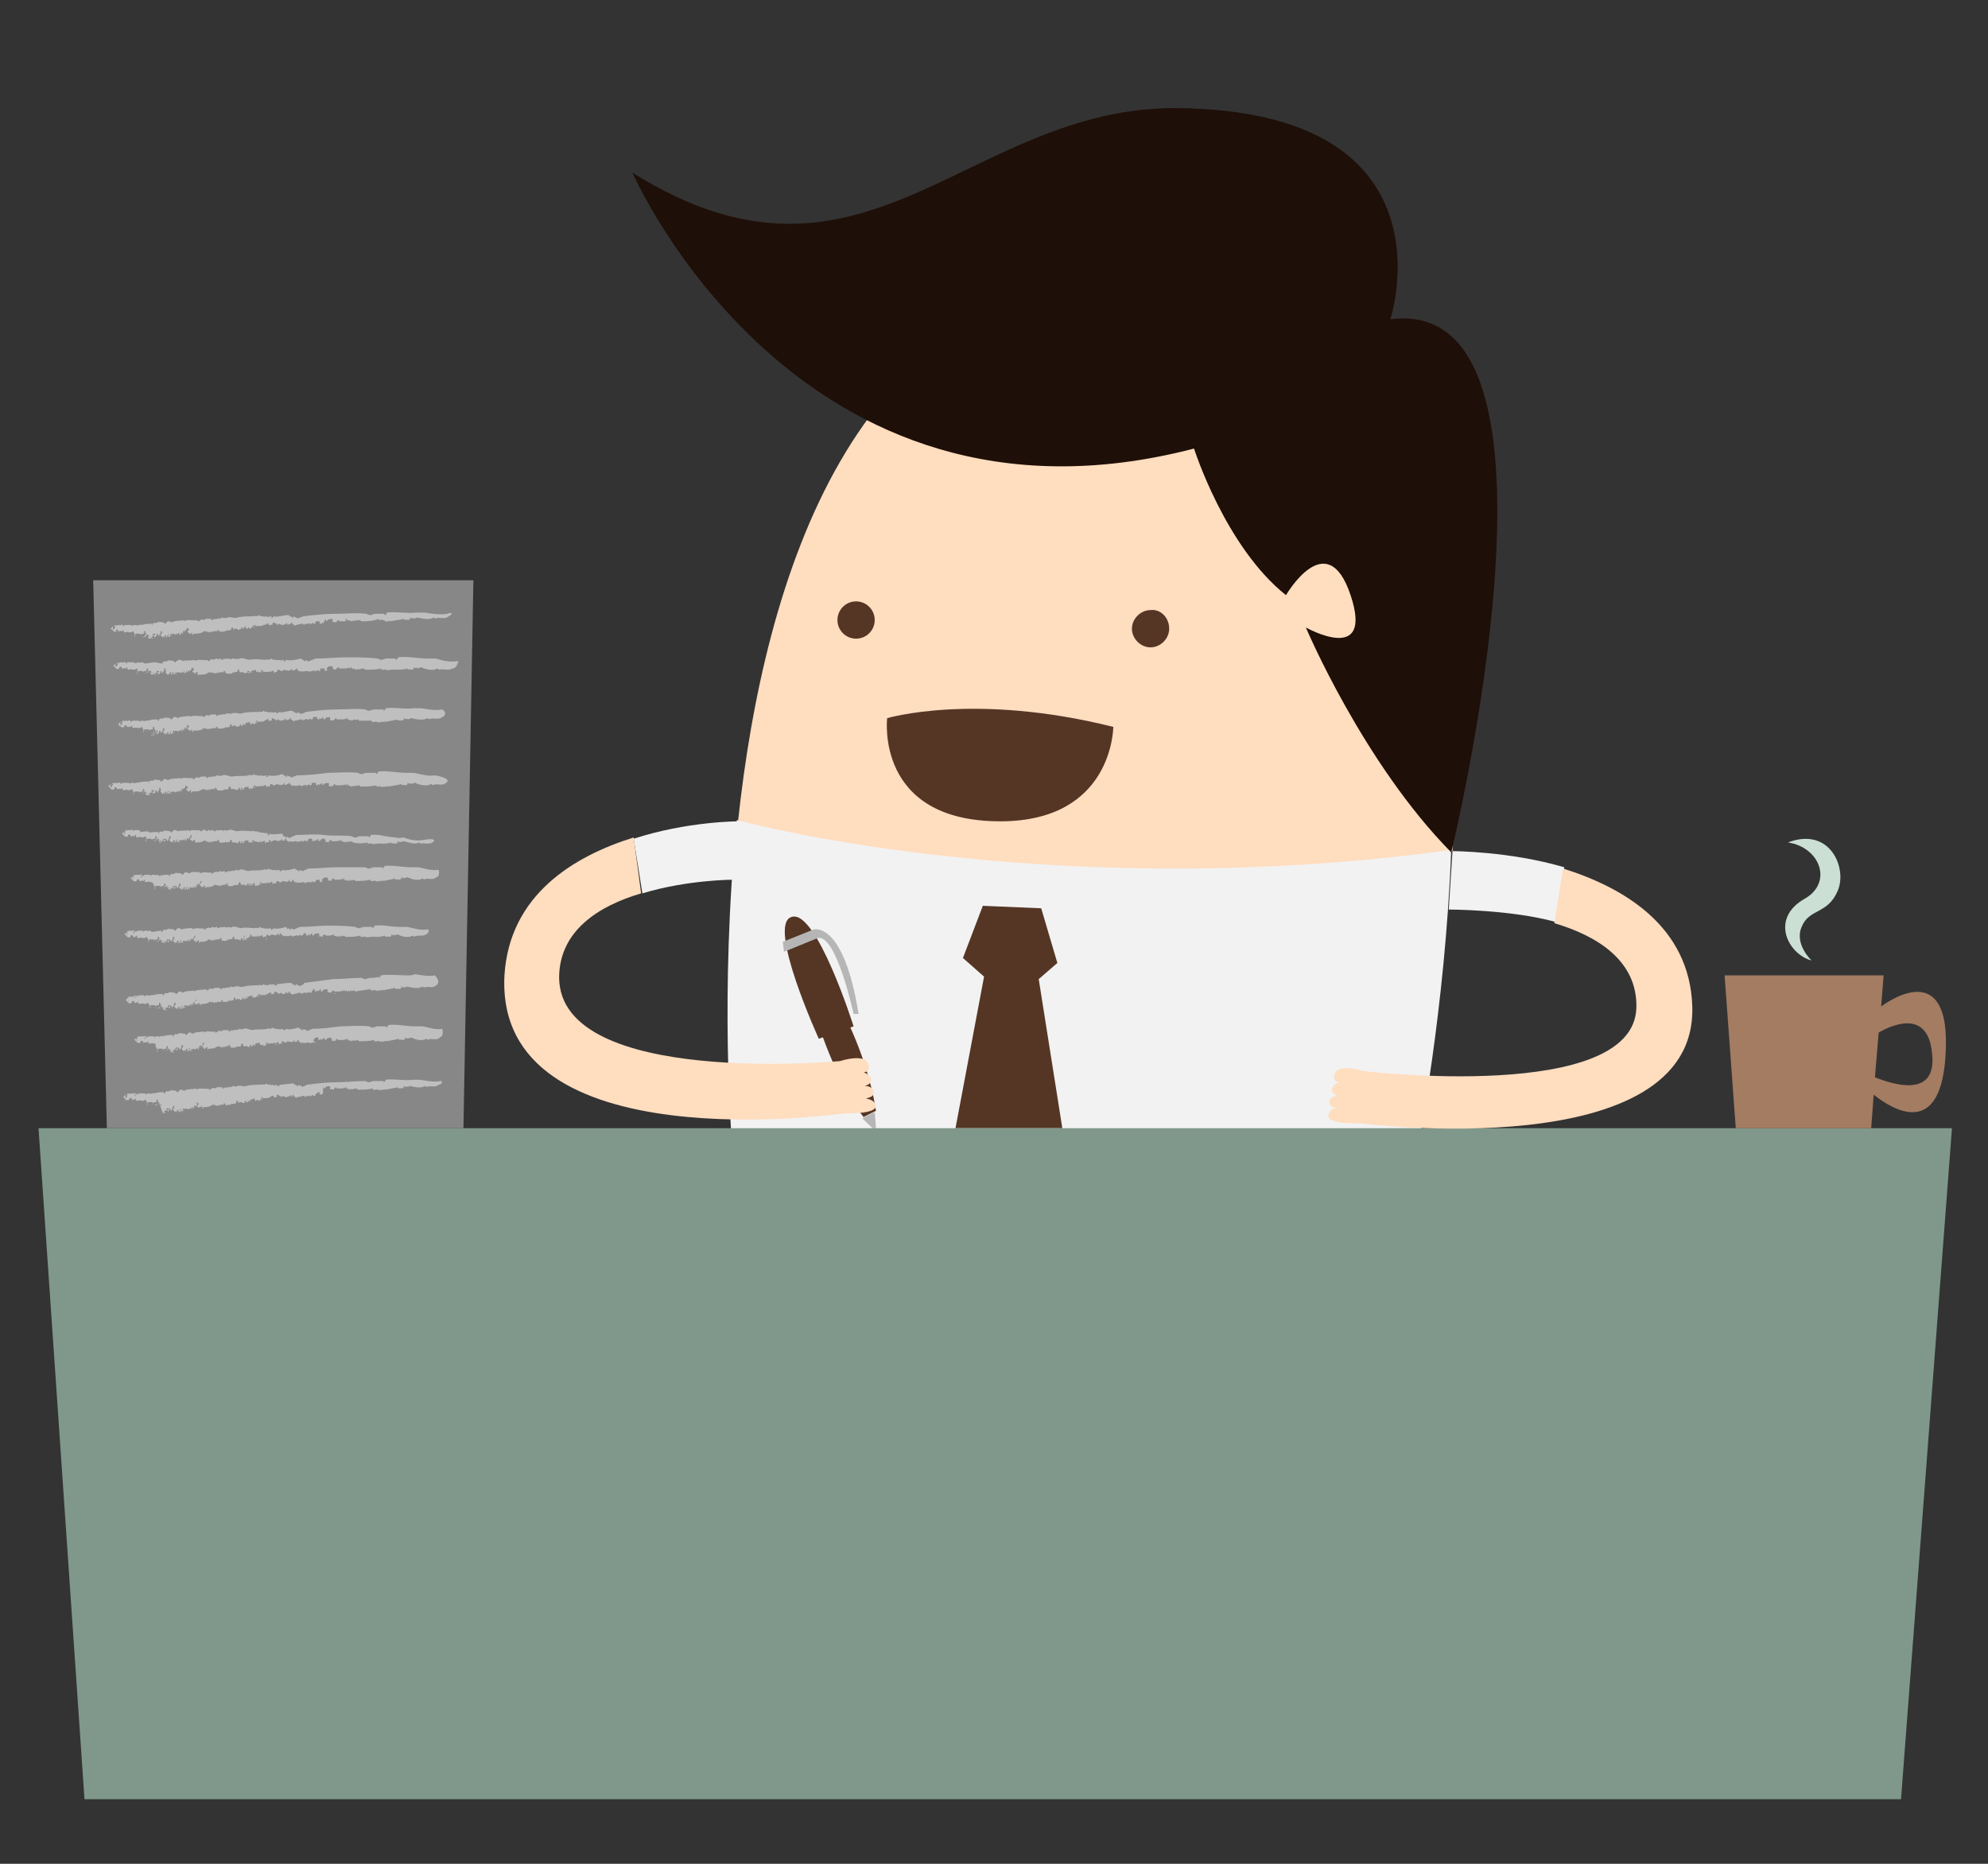 <?xml version="1.0" encoding="utf-8"?>
<!-- Generator: Adobe Illustrator 24.0.2, SVG Export Plug-In . SVG Version: 6.00 Build 0)  -->
<svg version="1.1" id="圖層_1" xmlns="http://www.w3.org/2000/svg" xmlns:xlink="http://www.w3.org/1999/xlink" x="0px" y="0px"
	 viewBox="0 0 160 150" style="enable-background:new 0 0 160 150;" xml:space="preserve">
<rect x="0" y="0" width="160" height="150" fill="#333333" stroke="none"/>
<style type="text/css">
	.st0{fill:#FFDDBF;}
	.st1{fill:#F2F2F2;}
	.st2{fill:#553625;}
	.st3{fill:#B6B6B6;}
	.st4{fill:#7F988B;}
	.st5{fill:#878787;}
	.st6{fill:#BFBFBF;}
	.st7{fill:#A37C62;}
	.st8{fill:#1E0F08;}
	.st9{fill:#CBDFD5;}
</style>
<g>
	<g>
		<path class="st0" d="M116.9,68.5c0.8-20.6-2.6-46.2-26-45.9C68.7,23,61.5,46.5,59.4,66.1C68.3,68.4,90.8,72.1,116.9,68.5z"/>
	</g>
	<g>
		<path class="st1" d="M58.9,91.8l55.2,0.5c0,0,2.2-10.9,2.7-23.9c-26,3.6-48.6-0.1-57.5-2.4C57.9,80,58.9,91.8,58.9,91.8z"/>
	</g>
</g>
<g>
	<polygon class="st2" points="79.1,72.9 77.5,77.1 79.2,78.6 76.9,90.8 85.5,90.8 83.6,78.8 85.1,77.5 83.8,73.1 	"/>
</g>
<g>
	<g>
		<path class="st2" d="M65.9,83.6c0,0-4.2-9.2-2.2-9.8c2-0.7,5,8.8,5,8.8L65.9,83.6z"/>
	</g>
	<g>
		<g>
			<path class="st2" d="M68.4,82.6l-2.2,0.8c0,0,1.5,4.3,3.3,6.5l1-0.5C70.3,88.1,69.8,85.7,68.4,82.6z"/>
		</g>
		<g>
			<path class="st3" d="M70.5,91c0,0,0-0.5-0.1-1.5l-1,0.5C69.8,90.4,70.2,90.8,70.5,91z"/>
		</g>
	</g>
	<g>
		<path class="st3" d="M65.5,74.8L63,75.8l0.1,0.8l2.7-1.1c1.5-0.4,2.9,6.1,2.9,6.1h0.4C67.9,74.1,65.5,74.8,65.5,74.8z"/>
	</g>
</g>
<g>
	<path class="st1" d="M59,70.8l0.4-4.7c0,0-4.1,0-8.4,1.4l0.7,4.4C55.3,70.8,59,70.8,59,70.8z"/>
</g>
<g>
	<polygon class="st4" points="153,144.8 6.8,144.8 3.1,90.8 157.1,90.8 	"/>
</g>
<g>
	<path class="st0" d="M69.7,88.4c0.4-0.1,0.7-0.2,0.6-0.6c-0.1-0.3-0.4-0.4-0.7-0.4c0.3-0.1,0.5-0.2,0.5-0.5c0-0.3-0.3-0.5-0.6-0.6
		c0.3,0,0.5-0.2,0.4-0.6c-0.2-1-2.3-0.3-2.3-0.3s-22.5,2.1-22.6-6.7c0-3.8,3.2-5.8,6.6-6.8L51,67.4c-4.8,1.5-10,4.6-10.4,11.1
		c-0.8,15.2,27.4,11.1,27.4,11.1s2.5,0.1,2.5-0.6C70.4,88.6,70.1,88.5,69.7,88.4z"/>
</g>
<g>
	<polygon class="st5" points="8.6,90.8 7.5,46.7 38.1,46.7 37.3,90.8 	"/>
</g>
<g>
	<g>
		<path class="st6" d="M8.9,50.2C8.8,50.2,9,50.3,8.9,50.2C8.9,50.2,8.9,50.2,8.9,50.2z"/>
	</g>
	<g>
		<path class="st6" d="M36.1,49.6c-0.3,0.3-0.8,0-1.1,0.2c0,0,0-0.1-0.1-0.1c-0.3,0.2-0.9,0.1-1.3,0l0,0c-0.1,0-0.2,0.1-0.3,0.1
			c0,0,0,0,0-0.1c0,0.1-0.2,0-0.2,0.1c0,0,0-0.1-0.1-0.1l0,0.1c-0.1,0.2-0.3,0-0.5,0.1c0,0,0,0,0-0.1c-0.3,0.1-0.7,0.1-1,0.2
			c0,0,0-0.1,0-0.1c0,0.1-0.1,0.1-0.2,0.1c0-0.1-0.2,0.1-0.3,0l0,0C31.1,50,31,49.9,31,50l-0.1-0.1c0,0.1-0.1-0.1-0.2,0l0,0
			c-0.1,0-0.1,0-0.1,0l0,0c-0.1,0-0.2,0-0.2,0.1c0-0.1,0.1,0,0.1-0.2C30,50,29.6,50,29.1,50c-0.1,0-0.1-0.1-0.1-0.1
			c0,0-0.2,0-0.2,0.1c0,0,0-0.1-0.1-0.1c-0.1,0-0.1,0.1-0.2,0.1c0,0,0-0.1,0-0.1c-0.1,0.1-0.2,0.1-0.3,0.1c0,0,0,0,0-0.1
			c-0.1,0.1-0.2,0-0.3,0l0-0.1c-0.1-0.1,0,0.1-0.2,0.1c0,0,0,0,0-0.1C28,50,27.8,50,27.7,50l0,0c-0.1,0-0.2,0-0.4,0
			c0,0,0-0.1-0.1-0.1c0,0.1-0.2,0.1-0.1,0.2c-0.1,0-0.3-0.1-0.3,0c0,0-0.1-0.1,0-0.2l-0.1-0.1c0,0,0.1,0,0,0c0,0-0.2,0.1-0.2,0
			c-0.1,0.1-0.2,0.2-0.3,0.2c0.1,0,0-0.1,0-0.2L26,50.2c0,0,0-0.1-0.1-0.1c0,0,0,0.1,0,0.1c0,0-0.2,0-0.2-0.1c0,0,0.1,0,0-0.1
			c-0.1,0-0.1,0-0.2,0l0,0c-0.1,0-0.2,0.1-0.1,0.1c0,0,0-0.1,0,0c0,0.1-0.1,0.1-0.2,0.1c0,0,0-0.1,0-0.1c-0.1,0.1-0.2,0.1-0.3,0.2
			c0,0.1,0-0.1,0.1-0.1c-0.2-0.1-0.3,0.1-0.5,0c0,0,0,0.1,0,0.1c-0.1,0-0.1-0.1-0.1-0.1c0,0-0.1,0-0.1,0c0,0,0,0,0,0
			c-0.1,0-0.4,0.1-0.5,0.1c0,0-0.1,0.1-0.1,0.1l0-0.1c0,0-0.1,0-0.1-0.1c-0.1,0.1,0.3-0.1,0.2,0c0-0.1-0.1,0.1-0.1,0
			c-0.1,0-0.1,0.1-0.2,0c0,0,0.1-0.1,0-0.1c-0.1,0,0,0-0.1,0.1l-0.1,0c0,0.1-0.1,0-0.1,0.1c0-0.1-0.2,0-0.1-0.1l0-0.1
			c0,0-0.1,0.1-0.1,0.1l0,0c0,0.1-0.1,0-0.2,0.1c-0.1,0-0.2,0-0.3-0.1c-0.1,0-0.1,0.1-0.2,0.1c0,0,0,0,0-0.1c-0.1,0-0.1,0-0.1,0
			c0,0-0.1-0.1-0.2-0.1c-0.1,0,0,0.1-0.1,0.2c-0.1-0.1-0.2,0.1-0.3,0c0,0,0.1-0.1,0-0.1c-0.1-0.1-0.1,0.1-0.2,0l0,0.1
			c-0.1-0.1-0.2,0.1-0.2,0c0,0-0.1,0-0.1,0.1c-0.2-0.1-0.4,0.1-0.6-0.1c0,0-0.1,0-0.1,0.1c0,0.1,0.1,0,0.1,0c0,0,0,0,0,0.1
			c-0.1,0-0.1,0-0.1-0.1c-0.1-0.1-0.1,0.2-0.3,0.2c0,0,0-0.1-0.1-0.1l-0.1,0.1c-0.1,0-0.1-0.1-0.1-0.2c-0.1,0-0.1,0-0.1,0.1L20,50.3
			c0.1,0.1,0,0.1-0.1,0.1l0,0c0,0-0.1,0-0.1,0c0,0.1,0.1,0.1,0.1,0.1c0,0-0.1,0-0.1,0.1c0-0.1-0.1-0.1-0.1-0.1
			c-0.1,0-0.1,0.1-0.1,0.1c0,0-0.1,0,0-0.1c0,0,0,0,0.1,0c0,0,0-0.1-0.1,0c-0.1,0,0,0.2-0.1,0.1l0-0.1l-0.1,0l0,0.1l0,0
			c0,0.1-0.1,0-0.2,0.1c0,0-0.1,0-0.1-0.1l0,0c-0.1,0-0.1,0-0.2,0l0,0c0,0-0.1,0-0.1,0.1c-0.1-0.1,0-0.3-0.1-0.2
			c-0.1,0-0.1,0.1-0.1,0.2c-0.1,0-0.3,0.1-0.4,0c0,0,0,0,0,0.1c-0.2,0-0.4,0.1-0.6,0c0.1,0,0-0.1,0-0.1c0,0.1-0.1-0.1-0.1,0
			c0,0.1,0,0.1,0.1,0.1c-0.1,0-0.3,0-0.4,0c0,0,0,0.1,0,0.1c0-0.1-0.1-0.1-0.1-0.1l0,0.1l0-0.1c0,0,0,0.1-0.1,0.1l0-0.1
			c-0.1,0.1-0.2,0.1-0.2,0.1l-0.1-0.1c0,0-0.1,0.1,0,0.1c-0.1-0.1-0.2-0.1-0.3-0.1c-0.2,0.2-0.5,0.2-0.8,0.2l0,0
			c-0.1,0,0,0.1-0.1,0.1c0,0-0.1-0.1,0-0.2c-0.1,0-0.1,0.1-0.2,0.1c0,0.1,0.1,0,0,0c0,0-0.1,0-0.1,0c0,0,0-0.1,0-0.1l-0.1,0
			c-0.1-0.1,0.2-0.2,0.1-0.3l-0.1,0c-0.1-0.1,0.1-0.1,0-0.1c-0.1,0-0.1,0.2-0.1,0.2c-0.1,0-0.1,0.2-0.2,0.2c0-0.1,0.1,0,0.1-0.1
			c-0.1-0.1-0.1,0-0.2,0c0.1,0,0,0.1,0,0.2c-0.1,0,0-0.1-0.1-0.1c0,0.1-0.1,0.1,0,0.1c0,0.1-0.1,0-0.2,0.1c0-0.1,0.1-0.2,0-0.2
			c0,0.1-0.1,0.1-0.1,0.2c0,0,0-0.1,0-0.1c-0.1-0.1-0.1,0.2-0.2,0l0,0.1c0,0,0,0-0.1-0.1c-0.1,0-0.2,0.1-0.2,0c0,0-0.1,0-0.1,0.1
			c0.1,0.1,0.1-0.1,0.1,0.1c-0.1-0.1-0.1,0-0.1,0.1l0-0.1c0,0-0.1,0-0.1,0.1c0,0,0-0.1,0-0.1l0,0.1c-0.1,0,0-0.1-0.1-0.1l0.1-0.1
			c0,0-0.1-0.1-0.1,0c0,0.1-0.1,0.2-0.1,0.2c-0.1,0,0-0.1-0.1,0l0.1-0.1c0,0-0.1-0.1-0.1-0.1c0,0-0.1,0.1,0,0.2c0,0-0.1,0-0.1-0.1
			c-0.1,0,0,0.1-0.1,0.1c0,0-0.1-0.1-0.2-0.2l0.1-0.1H13c0.1-0.1,0-0.1,0-0.2c0,0-0.1,0-0.1,0c0.1,0.2-0.1,0.2-0.1,0.4
			c-0.1,0-0.1-0.4-0.2-0.1c0,0,0,0.1,0,0.1c-0.1,0-0.1,0.1-0.2,0.1c0.1-0.1-0.1-0.1,0-0.2c0,0,0.1,0,0.1,0c0-0.1,0-0.1-0.1-0.1
			c-0.1,0-0.1,0-0.1,0.1c0,0.1,0.1,0,0.1,0.1c-0.1,0-0.1-0.1-0.2,0.1c0.1,0,0.1,0.1,0.1,0.1l-0.1,0l0-0.1c-0.1,0,0,0.1-0.2,0.1
			l-0.1-0.1c0-0.1,0.2,0,0.2-0.1c-0.1,0-0.1,0.1-0.2,0l0.1,0c0,0-0.1-0.2-0.2-0.1c-0.1,0,0,0.1,0,0.1c-0.1,0-0.2,0.1-0.3,0.1
			c0-0.1-0.1,0-0.1-0.1c0,0.1,0.2,0.1,0.3-0.1c-0.1-0.1,0.1,0,0.1-0.1c-0.1,0-0.1-0.1-0.1-0.2c0,0-0.1,0-0.1,0c0,0.1,0,0.1,0,0.2
			c-0.1,0-0.2,0-0.3,0.1c0,0,0-0.1,0-0.1c-0.1,0-0.3,0-0.4,0c0.1,0.1-0.1,0-0.1,0.1c0.1,0,0.1,0.1,0.1,0.2c0,0,0-0.1,0-0.1
			c-0.1,0.1-0.1-0.1-0.1,0c0.1,0,0-0.2,0-0.3c-0.1,0.1,0-0.1-0.1-0.1c-0.1,0.1-0.2,0.1-0.3,0.1c-0.1-0.1-0.3,0-0.4,0
			c-0.1-0.1,0-0.2-0.1-0.2c-0.1,0,0.1,0.1-0.1,0.1l0,0c0,0-0.2-0.1-0.2,0.1l0-0.1c0,0,0,0-0.1,0c0,0,0-0.1,0-0.1
			c-0.1-0.1-0.1,0-0.2,0l0.1,0.1c-0.1,0.1-0.2,0-0.3,0l0-0.1l-0.1,0c0-0.1-0.1-0.1-0.1-0.1l0.2-0.2c0.1,0-0.1,0.1,0,0.2
			c0,0.1,0.1,0,0.2,0c0,0,0,0-0.1,0c0-0.1,0.1-0.1,0.1-0.2c0,0-0.1,0-0.1,0c0-0.1,0.1-0.1,0.2-0.1c-0.1,0,0,0.1,0,0.1
			c0-0.1,0.1-0.1,0.2-0.1c0.1,0.1,0.2-0.1,0.3,0c0,0.1-0.1,0.2-0.2,0.2c0.1,0,0.1,0,0.1,0c0-0.1,0.1-0.2,0.1-0.2l0,0.1
			c0.1,0,0.1-0.1,0.2-0.1c0.2,0,0.4,0,0.5,0l0,0.1c0.1-0.1,0.2-0.1,0.3-0.1c0.2,0.1,0.4-0.1,0.5,0c0.3-0.1,0.6-0.1,0.9-0.1l-0.1,0.1
			c0.1-0.1,0,0.1,0.1,0c-0.1-0.1,0.1-0.1,0.1-0.2c0.1,0.1,0.3,0,0.4-0.1l0,0.1c0.1-0.1,0.3,0,0.4,0c0,0,0,0.1,0.1,0.1
			c0.1-0.1,0.1-0.1,0.2-0.2c0.1,0,0.2,0,0.3,0.1c0.3-0.2,0.7-0.1,1-0.2l0,0.1c0.3-0.2,0.8,0,1.1-0.1l0,0.1c0.1,0,0.2,0,0.2-0.1
			c0.1,0,0.2-0.1,0.3,0c0.1,0,0.1-0.1,0.2-0.1c0.2,0,0.3,0,0.4,0l0,0c0,0,0,0.1,0,0.1c0.1,0,0.2,0,0.2-0.1c0.2,0.1,0.4-0.1,0.6,0
			c0,0,0-0.1,0-0.1c0.2,0,0.3,0.1,0.5,0c0,0,0,0.1,0,0.1c0,0,0-0.1,0-0.1c0.3-0.1,0.5,0.1,0.8,0c0.4-0.1,0.9-0.1,1.3-0.1l0,0
			c0.1-0.1,0.3,0.1,0.4-0.1c0,0,0.1,0,0.1,0.1c0.1-0.1,0.3,0.1,0.5,0l0,0c0.2,0.1,0.3,0,0.5,0c0,0,0,0-0.1,0.1
			c0.1,0.1,0.2-0.1,0.2,0c0,0,0-0.1,0-0.1c0.4,0.1,0.8-0.1,1.2-0.1c0.3,0.1,0,0.3,0.2,0.1c0,0,0-0.1,0,0c0.1,0,0.1,0.2,0.2,0.1
			c0-0.1,0-0.1,0-0.1c0.2,0.1,0.2,0.1,0.3,0.1l0,0.1c0.2-0.1,0.3-0.1,0.5-0.2c0.9-0.1,1.7-0.2,2.6-0.2c0.8,0,1.7-0.1,2.5,0
			c0.2,0.1,0.2,0.1,0.4,0.1c0,0,0,0,0,0c0-0.1,0.2,0,0.2-0.1c0.3,0,0.6,0,0.9,0c-0.1,0-0.1,0.1,0,0.1l0.1-0.1l0,0c0,0,0.1-0.1,0-0.1
			c0.8-0.1,1.6,0.1,2.4,0c0.2,0,0.5,0,0.7,0c0.6,0.1,1.2,0.2,1.8,0.1C36.5,49.2,36.4,49.5,36.1,49.6z"/>
	</g>
	<g>
		<path class="st6" d="M9,50.2c0,0.1,0.1,0.1,0,0.2C9.1,50.3,9,50.3,9,50.2z"/>
	</g>
	<g>
		<path class="st6" d="M10.9,50.7C10.9,50.7,11,50.7,10.9,50.7C11,50.7,10.9,50.8,10.9,50.7C10.9,50.8,10.9,50.7,10.9,50.7z"/>
	</g>
	<g>
		<path class="st6" d="M11.4,50.7c0,0-0.1,0.1-0.2,0.1L11.4,50.7z"/>
	</g>
	<g>
		<path class="st6" d="M11.9,50.9C11.9,51,11.9,51,11.9,50.9C11.9,51,11.9,50.9,11.9,50.9z"/>
	</g>
	<g>
		<path class="st6" d="M11.9,50.8C12,50.8,12,50.8,11.9,50.8C12,50.8,11.9,50.9,11.9,50.8z"/>
	</g>
	<g>
		<path class="st6" d="M12.9,50.9C12.9,50.9,13,50.9,12.9,50.9C13,50.9,12.9,51,12.9,50.9z"/>
	</g>
	<g>
		<path class="st6" d="M13.4,50.8C13.4,50.8,13.4,50.8,13.4,50.8C13.4,50.9,13.4,50.9,13.4,50.8L13.4,50.8z"/>
	</g>
	<g>
		<polygon class="st6" points="21.6,50.4 21.6,50.5 21.6,50.4 		"/>
	</g>
	<g>
		<path class="st6" d="M25.3,50.3C25.3,50.3,25.3,50.4,25.3,50.3C25.3,50.4,25.3,50.3,25.3,50.3z"/>
	</g>
	<g>
		<polygon class="st6" points="27.2,50.1 27.2,50.1 27.2,50 		"/>
	</g>
</g>
<g>
	<g>
		<path class="st6" d="M9.5,53.4C9.4,53.4,9.5,53.4,9.5,53.4C9.4,53.4,9.4,53.3,9.5,53.4z"/>
	</g>
	<g>
		<path class="st6" d="M36.4,53.8c-0.3,0.2-0.7,0-1.1,0.1c0,0,0-0.1-0.1-0.1c-0.3,0.2-0.9,0.1-1.3-0.1l0,0c-0.1,0-0.2,0.1-0.3,0.1
			c0,0,0,0,0-0.1c0,0.1-0.2,0-0.2,0.1c0,0,0-0.1-0.1-0.1l0,0.1c-0.1,0.2-0.3,0-0.5,0.1c0,0,0,0,0-0.1c-0.3,0.1-0.7,0.1-1,0.1
			c0,0,0-0.1,0-0.1c0,0.1-0.1,0.1-0.2,0.1c0-0.1-0.2,0.1-0.3,0l0,0c-0.1,0.1-0.1-0.1-0.2,0.1l0-0.1c0,0.1-0.1-0.1-0.2,0l0,0
			c-0.1,0-0.1,0-0.1,0l0,0c-0.1,0-0.2,0-0.2,0.1c0-0.1,0.1,0,0.1-0.2c-0.4,0.1-0.9,0.1-1.3,0.1c0,0-0.1-0.1-0.1-0.1
			c0,0-0.2,0-0.2,0.1c0,0,0-0.1,0-0.1c-0.1,0-0.1,0.1-0.2,0.1c0,0,0-0.1,0-0.1c-0.1,0.1-0.2,0.1-0.3,0.1c0,0,0,0,0-0.1
			c-0.1,0.1-0.2,0-0.3,0l0-0.1c-0.1-0.1,0,0.1-0.2,0.1c0,0,0,0,0-0.1c-0.1,0.1-0.3,0.1-0.4,0.1l0,0c-0.1,0-0.2,0-0.4,0
			c0,0,0-0.1-0.1-0.1c0,0.1-0.2,0-0.1,0.2c-0.1,0-0.3-0.1-0.3,0c0,0,0-0.1,0-0.2l-0.1-0.1c0,0,0.1,0,0,0c0,0-0.2,0.1-0.2,0
			c-0.1,0.1-0.2,0.2-0.3,0.2c0.1,0,0-0.1,0-0.2L26.4,54c0,0,0-0.1-0.1-0.1c0,0,0,0.1,0,0.1c0,0-0.2,0-0.2-0.1c0,0,0.1,0,0-0.1
			c-0.1,0-0.1,0-0.2,0l0,0c-0.1,0-0.2,0-0.1,0.1c0,0,0-0.1,0,0c0,0.1-0.1,0.1-0.2,0.1c0,0,0-0.1,0-0.1c-0.1,0.1-0.2,0.1-0.3,0.2
			c0,0.1,0-0.1,0.1-0.1c-0.2-0.1-0.3,0.1-0.5,0c0,0,0,0.1,0,0.1c-0.1,0-0.1-0.1-0.1-0.1c0,0-0.1,0-0.1,0c0,0,0,0,0,0
			c-0.1,0-0.4,0.1-0.5,0c0,0-0.1,0.1-0.1,0.1l0-0.1c0,0-0.1,0-0.1-0.1c-0.1,0.1,0.3-0.1,0.2,0c0-0.1-0.2,0.1-0.1,0
			c-0.1,0-0.1,0.1-0.2,0c0,0,0.1-0.1,0-0.1c-0.1,0,0,0-0.1,0.1l-0.1,0c0,0.1-0.1,0-0.1,0.1c0-0.1-0.2,0-0.1-0.1l0-0.1
			c0,0-0.1,0.1-0.1,0.1l0,0c0,0.1-0.1,0-0.2,0.1c-0.1-0.1-0.2,0-0.3-0.1c-0.1,0-0.1,0.1-0.2,0.1c0,0,0,0,0,0c-0.1,0-0.1,0-0.1,0
			c0,0-0.1-0.1-0.2-0.1c-0.1,0-0.1,0.1-0.1,0.2c-0.1-0.1-0.2,0.1-0.3,0c0,0,0.1-0.1,0-0.1c-0.1-0.1-0.1,0.1-0.2,0l0,0.1
			c0-0.1-0.2,0.1-0.1-0.1c0,0-0.1,0-0.1,0.1c-0.2-0.1-0.4,0.1-0.5-0.2c0,0-0.1,0-0.1,0.1c0,0.1,0.1,0,0.1,0c0,0,0,0,0,0.1
			c-0.1,0-0.1,0,0-0.1c-0.1-0.1-0.1,0.2-0.3,0.1c0,0,0-0.1,0-0.1l-0.1,0.1c-0.1,0-0.1-0.1-0.1-0.2c-0.1,0-0.1,0-0.1,0.1l-0.1-0.1
			c0,0.1,0,0-0.1,0.1l0,0c0,0-0.1,0-0.1,0c0,0.1,0.1,0.1,0.1,0.1c0,0-0.1,0-0.1,0.1c0-0.1-0.1-0.1-0.1-0.1c0,0-0.1,0.1-0.1,0.1
			c0,0-0.1,0,0-0.1c0,0,0,0,0.1,0c0,0,0-0.1-0.1-0.1c-0.1,0,0,0.2-0.1,0.1l0.1-0.1l-0.1,0l0,0.1l0,0c0,0.1-0.1,0-0.2,0.1
			c0,0-0.1-0.1-0.1-0.1l0,0c-0.1,0-0.1,0-0.2,0l0,0c0,0-0.1,0-0.1,0c-0.1-0.1,0-0.3-0.1-0.2c-0.1,0-0.1,0.1-0.1,0.2
			c-0.1-0.1-0.3,0.1-0.4,0c0,0,0,0,0,0.1c-0.2,0-0.4,0.1-0.6-0.1c0.1,0,0-0.1,0-0.1c0,0.1-0.1-0.1-0.1,0c0,0.1,0,0.1,0.1,0.1
			c-0.1,0-0.3,0-0.4,0c0,0,0,0.1,0,0.1c0-0.1-0.1-0.1-0.1-0.1l0,0.1l0-0.1c0,0,0,0.1-0.1,0.1l0-0.1c-0.1,0.1-0.2,0.1-0.2,0.1
			L17,54.1c0,0-0.1,0.1,0,0.1c-0.1-0.1-0.2-0.1-0.2-0.1c-0.2,0.2-0.5,0.2-0.8,0.2l0,0c-0.1,0,0,0.1-0.1,0c0,0,0-0.1,0-0.2
			c-0.1-0.1-0.1,0.1-0.2,0.1c0,0.1,0.1,0,0,0c0,0-0.1-0.1-0.1,0c0,0,0-0.1,0-0.1l-0.1,0c-0.1-0.1,0.2-0.2,0.1-0.3l-0.1,0
			c-0.1-0.1,0.1-0.1,0-0.1c-0.1,0-0.1,0.2-0.1,0.2c-0.1,0-0.1,0.2-0.2,0.2c0-0.1,0.1,0,0.1-0.1c-0.1-0.1-0.1,0-0.2,0
			c0.1,0,0,0.1,0,0.1c-0.1,0,0-0.1-0.1-0.1c0,0.1-0.1,0.1,0,0.1c0,0.1-0.1,0-0.2,0.1c0-0.1,0.1-0.2,0-0.2c0,0.1-0.1,0.1-0.1,0.2
			c0,0,0-0.1,0-0.1c-0.1-0.1-0.1,0.2-0.2,0l0,0.1c0,0,0-0.1-0.1-0.1c-0.1,0-0.2,0.1-0.2,0c0,0-0.1,0-0.1,0.1
			c0.1,0.1,0.1-0.1,0.1,0.1c-0.1-0.1-0.1,0-0.1,0l0-0.1c0,0-0.1,0-0.1,0.1c0,0,0-0.1,0-0.1l0,0.1c-0.1,0,0-0.1-0.1-0.1l0.1-0.1
			c0,0,0-0.1-0.1,0c0,0.1-0.1,0.2-0.1,0.2c-0.1,0,0-0.1-0.1,0l0.1-0.1c0,0,0-0.1-0.1-0.1c0,0-0.1,0.1,0,0.2c0,0-0.1,0-0.1-0.1
			c-0.1,0,0,0.1-0.1,0.1c0,0-0.1-0.1-0.2-0.2l0.1-0.1l-0.1,0c0.1-0.1,0-0.1,0-0.2c0,0-0.1,0-0.1,0c0.1,0.2-0.1,0.2-0.1,0.4
			c-0.1,0-0.1-0.4-0.2-0.1c0,0,0,0.1,0,0.1c-0.1,0-0.1,0.1-0.2,0.1c0.1-0.1-0.1-0.1,0-0.2c0,0,0.1,0,0.1,0c0-0.1,0-0.1-0.1-0.1
			c-0.1,0-0.1,0-0.1,0.1c0,0.1,0.1,0,0,0.1c-0.1,0-0.1-0.1-0.2,0c0.1,0,0.1,0.1,0.1,0.1l-0.1,0l0-0.1c-0.1,0,0,0.1-0.2,0.1l-0.1-0.1
			c0-0.1,0.2,0,0.2-0.1c-0.1,0-0.1,0.1-0.2,0l0.1,0c0,0-0.1-0.2-0.2-0.1c-0.1,0,0,0.1,0,0.1c-0.1,0-0.2,0.1-0.3,0.1
			c0-0.1-0.1,0-0.1-0.1c0,0.1,0.2,0.1,0.3,0c0-0.1,0.1,0,0.1-0.1c-0.1,0-0.1-0.1-0.1-0.2c0,0-0.1,0-0.1,0c0,0.1,0,0.1,0,0.2
			c-0.1,0-0.2,0-0.3,0.1c0,0,0-0.1,0-0.1c-0.1,0-0.3,0-0.4,0c0.1,0.1-0.1,0-0.1,0.1c0.1,0,0.1,0.1,0.1,0.2c0,0,0-0.1,0-0.1
			c-0.1,0.1-0.1-0.1-0.1,0c0.1,0,0-0.2,0.1-0.3c-0.1,0.1,0-0.1-0.1-0.1c-0.1,0.1-0.2,0.1-0.3,0.1c-0.1-0.1-0.3,0-0.4,0
			c-0.1-0.1,0-0.2-0.1-0.2c-0.1,0,0.1,0.1-0.1,0.1l0,0c0,0-0.2-0.1-0.2,0.1l0-0.1c0,0,0,0-0.1,0c0,0,0-0.1,0-0.1
			c-0.1-0.1-0.1,0-0.2,0l0,0.1c-0.1,0.1-0.2,0-0.3,0l0-0.1l-0.1,0c0-0.1,0-0.1-0.1-0.1l0.2-0.2c0.1,0-0.1,0.1,0,0.2
			c0,0.1,0.1,0,0.2,0c0,0,0,0-0.1,0c0-0.1,0.1-0.1,0.1-0.2c0,0-0.1,0-0.1,0c0,0,0.1-0.1,0.2-0.1c-0.1,0,0,0.1,0,0.1
			c0-0.1,0.1-0.1,0.2-0.1c0.1,0.1,0.2-0.1,0.3,0c0,0.1-0.1,0.2-0.2,0.2c0.1,0,0.1,0,0.1,0c0-0.1,0.1-0.2,0.1-0.2l0,0.1
			c0.1,0,0.1-0.1,0.2-0.1c0.2,0,0.4,0,0.5,0l0,0.1c0.1-0.1,0.2,0,0.3-0.1c0.2,0.1,0.4-0.1,0.5,0.1c0.3,0,0.6-0.1,0.9-0.1L13,53.4
			c0.1-0.1,0,0.1,0.1,0c-0.1-0.1,0.1-0.1,0.1-0.2c0.1,0.1,0.3,0,0.4-0.1l0,0.1c0.1-0.1,0.3,0,0.4,0c0,0,0,0.1,0.1,0.1
			c0.1-0.1,0.1-0.1,0.3-0.2c0.1,0,0.2,0,0.3,0.1c0.3-0.1,0.7,0,1-0.1l0,0.1c0.3-0.2,0.8,0,1-0.1l0,0.1c0.1,0,0.2,0,0.2-0.1
			c0.1,0,0.2-0.1,0.3,0c0.1,0,0.1-0.1,0.2-0.1c0.2,0.1,0.3,0,0.4,0l0,0c0,0,0,0.1,0,0.1c0.1,0,0.2,0,0.2-0.1
			c0.2,0.1,0.4-0.1,0.6,0.1c0,0,0-0.1,0.1-0.1c0.2,0,0.3,0.1,0.5,0c0,0,0,0.1,0,0.1c0,0,0-0.1,0.1-0.1c0.3-0.1,0.5,0.1,0.8,0.1
			c0.4-0.1,0.9,0,1.3,0l0,0c0.1-0.1,0.3,0.1,0.4-0.1c0,0,0.1,0,0.1,0.1c0.1-0.1,0.3,0.1,0.5,0l0,0c0.2,0.1,0.3,0,0.5,0
			c0,0,0,0-0.1,0.1c0.1,0.1,0.2-0.1,0.2,0c0,0,0-0.1,0-0.1c0.4,0.1,0.8,0,1.2-0.1c0.3,0.1,0,0.3,0.2,0.1c0,0,0-0.1,0,0
			c0.1,0,0.1,0.2,0.2,0.1c0-0.1,0-0.1,0-0.1c0.2,0.1,0.2,0.2,0.3,0.1l0,0c0.2-0.1,0.3-0.1,0.5-0.2c0.9,0,1.7-0.1,2.5-0.1
			c0.8,0,1.6,0,2.5,0.1c0.2,0.1,0.2,0.1,0.4,0.1c0,0,0,0,0,0c0-0.1,0.2,0,0.2-0.1c0.3,0,0.6,0,0.9,0c-0.1,0-0.1,0.1,0,0.1l0.1-0.1
			l0,0c0,0,0.1-0.1,0-0.1c0.8-0.1,1.6,0.1,2.4,0.1c0.2,0,0.5,0,0.7,0c0.6,0.2,1.1,0.3,1.8,0.2C36.8,53.5,36.7,53.8,36.4,53.8z"/>
	</g>
	<g>
		<path class="st6" d="M9.6,53.4c0,0.1,0.1,0.1,0,0.2C9.6,53.5,9.6,53.4,9.6,53.4z"/>
	</g>
	<g>
		<path class="st6" d="M11.5,53.9C11.5,53.9,11.5,54,11.5,53.9C11.5,54,11.4,54,11.5,53.9C11.5,54,11.4,54,11.5,53.9z"/>
	</g>
	<g>
		<path class="st6" d="M11.9,54c0,0-0.1,0.1-0.2,0.1L11.9,54z"/>
	</g>
	<g>
		<path class="st6" d="M12.4,54.2C12.4,54.2,12.4,54.2,12.4,54.2C12.4,54.2,12.4,54.2,12.4,54.2z"/>
	</g>
	<g>
		<path class="st6" d="M12.4,54.1C12.5,54.1,12.5,54.1,12.4,54.1C12.5,54.1,12.4,54.2,12.4,54.1z"/>
	</g>
	<g>
		<path class="st6" d="M13.4,54.2C13.4,54.2,13.5,54.2,13.4,54.2C13.5,54.2,13.4,54.3,13.4,54.2z"/>
	</g>
	<g>
		<path class="st6" d="M13.8,54.2C13.8,54.2,13.9,54.2,13.8,54.2C13.9,54.2,13.9,54.2,13.8,54.2L13.8,54.2z"/>
	</g>
	<g>
		<polygon class="st6" points="22,54.1 22,54.1 22,54.1 		"/>
	</g>
	<g>
		<path class="st6" d="M25.6,54.1C25.7,54.1,25.7,54.2,25.6,54.1C25.6,54.2,25.7,54.1,25.6,54.1z"/>
	</g>
	<g>
		<polygon class="st6" points="27.6,53.9 27.6,53.9 27.6,53.8 		"/>
	</g>
</g>
<g>
	<g>
		<path class="st6" d="M9.5,58.3C9.4,58.3,9.5,58.4,9.5,58.3C9.4,58.3,9.4,58.3,9.5,58.3z"/>
	</g>
	<g>
		<path class="st6" d="M35.6,57.7c-0.3,0.3-0.7,0-1.1,0.2c0,0,0-0.1-0.1-0.1c-0.3,0.2-0.9,0.1-1.3,0l0,0c-0.1,0-0.2,0.1-0.3,0.1
			c0,0,0,0,0-0.1c0,0.1-0.1,0-0.2,0.1c0,0,0-0.1-0.1-0.1l0,0.1c-0.1,0.2-0.3,0-0.5,0.1c0,0,0,0,0-0.1c-0.3,0.1-0.6,0.1-1,0.2
			c0,0,0-0.1,0-0.1c0,0.1-0.1,0.1-0.2,0.1c0-0.1-0.1,0.1-0.2,0l0,0c-0.1,0.1-0.1-0.1-0.2,0.1l0-0.1c0,0.1-0.1-0.1-0.2,0l0,0
			c-0.1,0-0.1,0-0.1,0l0,0c-0.1,0-0.2,0-0.2,0.1c0-0.1,0.1,0,0-0.2C29.7,58,29.3,58,28.9,58c0,0-0.1-0.1-0.1-0.1c0,0-0.2,0-0.2,0.1
			c0,0,0-0.1-0.1-0.1c-0.1,0-0.1,0.1-0.2,0.1c0,0,0-0.1,0-0.1C28.3,58,28.2,58,28.2,58c0,0,0,0,0-0.1c-0.1,0.1-0.2,0-0.2,0l0-0.1
			c-0.1-0.1,0,0.1-0.1,0.1c0,0,0,0,0-0.1c-0.1,0.1-0.3,0.1-0.4,0.1l0,0c-0.1,0-0.2,0-0.4,0c0,0,0-0.1-0.1-0.1c0,0.1-0.2,0.1-0.1,0.2
			c-0.1,0-0.3-0.1-0.3,0c0,0-0.1-0.1,0-0.2l-0.1-0.1c0,0,0.1,0,0,0c0,0-0.2,0.1-0.2,0c-0.1,0.1-0.1,0.2-0.3,0.2c0.1,0,0-0.1,0-0.2
			l-0.2,0.2c0,0,0-0.1-0.1-0.1c0,0,0,0.1,0,0.1c0,0-0.2,0-0.2-0.1c0,0,0.1,0,0-0.1c-0.1,0-0.1,0-0.2,0l0,0c-0.1,0-0.2,0.1-0.1,0.1
			c0,0,0-0.1,0,0c0,0.1-0.1,0.1-0.2,0.1c0,0,0-0.1,0-0.1c-0.1,0.1-0.2,0.1-0.3,0.2c0,0.1,0-0.1,0.1-0.1c-0.2-0.1-0.3,0.1-0.4,0
			c0,0,0,0.1,0,0.1c-0.1,0-0.1-0.1-0.1-0.1c0,0-0.1,0-0.1,0c0,0,0,0,0,0c-0.1,0-0.3,0.1-0.5,0.1c0,0-0.1,0.1-0.1,0.1l0-0.1
			c0,0-0.1,0-0.1-0.1c-0.1,0.1,0.3-0.1,0.2,0c0-0.1-0.1,0.1-0.1,0c-0.1,0-0.1,0.1-0.2,0c0,0,0.1-0.1,0-0.1c-0.1,0,0,0-0.1,0.1
			l-0.1,0c0,0.1-0.1,0-0.1,0.1c0-0.1-0.1,0-0.1-0.1l0-0.1c0,0-0.1,0.1-0.1,0.1l0,0c0,0.1-0.1,0-0.2,0.1c-0.1,0-0.2,0-0.3-0.1
			c-0.1,0-0.1,0.1-0.2,0.1c0,0,0,0,0-0.1c-0.1,0-0.1,0-0.1,0c0,0-0.1-0.1-0.2-0.1c-0.1,0,0,0.1,0,0.2c-0.1-0.1-0.2,0.1-0.3,0
			c0,0,0.1-0.1,0-0.1c-0.1-0.1-0.1,0.1-0.2,0l0,0.1c0-0.1-0.2,0.1-0.1,0c0,0-0.1,0-0.1,0.1c-0.2-0.1-0.4,0.1-0.5-0.1
			c0,0-0.1,0-0.1,0.1c0,0.1,0.1,0,0.1,0c0,0,0,0,0,0.1c-0.1,0-0.1,0,0-0.1c-0.1-0.1-0.1,0.2-0.3,0.2c0,0,0-0.1-0.1-0.1l-0.1,0.1
			c-0.1,0-0.1-0.1-0.1-0.2c-0.1,0-0.1,0-0.1,0.1l-0.1-0.1c0,0.1,0,0.1-0.1,0.1l0,0c0,0-0.1,0-0.1,0c0,0.1,0.1,0.1,0.1,0.1
			c0,0-0.1,0-0.1,0.1c0-0.1-0.1-0.1-0.1-0.1c0,0-0.1,0.1-0.1,0.1c0,0-0.1,0,0-0.1c0,0,0,0,0.1,0c0,0,0-0.1-0.1,0c0,0,0,0.2-0.1,0.1
			l0-0.1l-0.1,0l0,0.1l0,0c0,0.1-0.1,0-0.2,0.1c0,0-0.1,0-0.1-0.1l0,0c-0.1,0-0.1,0-0.2,0l0,0c0,0-0.1,0-0.1,0.1
			c-0.1-0.1,0-0.3-0.1-0.2c-0.1,0-0.1,0.1-0.1,0.2c-0.1,0-0.3,0.1-0.4,0c0,0,0,0,0,0.1c-0.2,0-0.4,0.1-0.6,0c0.1,0,0-0.1,0-0.1
			c0,0.1-0.1-0.1-0.1,0c0,0.1,0,0.1,0.1,0.1c-0.1,0-0.3,0-0.4,0c0,0,0,0.1,0,0.1c0-0.1-0.1-0.1-0.1-0.1l0,0.1l0-0.1
			c0,0,0,0.1-0.1,0.1l0-0.1c-0.1,0.1-0.2,0.1-0.2,0.1l-0.1-0.1c0,0-0.1,0.1,0,0.1c-0.1-0.1-0.2-0.1-0.2-0.1
			c-0.2,0.2-0.5,0.2-0.8,0.2l0,0c-0.1,0,0,0.1-0.1,0.1c0,0-0.1-0.1,0-0.2c-0.1,0-0.1,0.1-0.2,0.1c0,0.1,0,0,0,0c0,0-0.1,0-0.1,0
			c0,0,0-0.1,0-0.1l-0.1,0c-0.1-0.1,0.2-0.2,0.1-0.3l-0.1,0c-0.1-0.1,0.1-0.1,0-0.1c-0.1,0-0.1,0.2,0,0.2c-0.1,0,0,0.2-0.2,0.2
			c0-0.1,0.1,0,0.1-0.1c-0.1-0.1-0.1,0-0.2,0c0.1,0,0,0.1,0,0.2c-0.1,0,0-0.1-0.1-0.1c0,0.1-0.1,0.1,0,0.1c0,0.1-0.1,0-0.1,0.1
			c0-0.1,0.1-0.2,0-0.2c0,0.1-0.1,0.1-0.1,0.2c0,0,0-0.1,0-0.1c-0.1-0.1-0.1,0.2-0.2,0l0,0.1c0,0,0,0-0.1-0.1c-0.1,0-0.2,0.1-0.2,0
			c0,0-0.1,0-0.1,0.1c0.1,0.1,0.1-0.1,0.1,0.1c-0.1-0.1-0.1,0-0.1,0.1l0-0.1c0,0-0.1,0-0.1,0.1c0,0,0-0.1,0-0.1l0,0.1
			c-0.1,0,0-0.1-0.1-0.1l0.1-0.1c0,0-0.1-0.1-0.1,0c0,0.1,0,0.2-0.1,0.2c-0.1,0,0-0.1-0.1,0l0.1-0.1c0,0-0.1-0.1-0.1-0.1
			c0,0-0.1,0.1,0,0.2c0,0-0.1,0-0.1-0.1c-0.1,0,0,0.1-0.1,0.1c0,0-0.1-0.1-0.2-0.2l0.1-0.1h0c0.1-0.1,0-0.1,0-0.2c0,0-0.1,0-0.1,0
			c0.1,0.2-0.1,0.2-0.1,0.4c-0.1,0-0.1-0.4-0.2-0.1c0,0,0,0.1,0,0.1c-0.1,0-0.1,0.1-0.2,0.1c0.1-0.1-0.1-0.1,0-0.2c0,0,0.1,0,0.1,0
			c0-0.1,0-0.1-0.1-0.1c-0.1,0-0.1,0-0.1,0.1c0,0.1,0.1,0,0,0.1c-0.1,0-0.1-0.1-0.2,0.1c0.1,0,0.1,0.1,0.1,0.1l-0.1,0l0-0.1
			c-0.1,0,0,0.1-0.2,0.1L12.5,59c0-0.1,0.2,0,0.2-0.1c-0.1,0-0.1,0.1-0.2,0l0.1,0c0,0-0.1-0.2-0.2-0.1c-0.1,0,0,0.1,0,0.1
			c-0.1,0-0.2,0.1-0.2,0.1c0-0.1-0.1,0-0.1-0.1c0,0.1,0.2,0.1,0.3-0.1c0-0.1,0.1,0,0.1-0.1c-0.1,0-0.1-0.1-0.1-0.2c0,0-0.1,0-0.1,0
			c0,0.1,0,0.1,0,0.2c-0.1,0-0.2,0-0.3,0.1c0,0,0-0.1,0-0.1c-0.1,0-0.3,0-0.4,0c0.1,0.1-0.1,0-0.1,0.1c0.1,0,0.1,0.1,0.1,0.2
			c0,0,0-0.1,0-0.1c-0.1,0.1-0.1-0.1-0.1,0c0.1,0,0-0.2,0-0.3c-0.1,0.1,0-0.1-0.1-0.1c-0.1,0.1-0.2,0.1-0.3,0.1
			c-0.1-0.1-0.3,0-0.4,0c-0.1-0.1,0-0.2-0.1-0.2c-0.1,0,0.1,0.1-0.1,0.1l0,0c0,0-0.2-0.1-0.2,0.1l0-0.1c0,0,0,0-0.1,0
			c0,0,0-0.1,0-0.1c-0.1-0.1-0.1,0-0.2,0l0,0.1c-0.1,0.1-0.2,0-0.3,0l0-0.1l-0.1,0c0-0.1-0.1-0.1-0.1-0.1l0.2-0.2
			c0.1,0-0.1,0.1,0,0.2c0,0.1,0.1,0,0.2,0c0,0,0,0-0.1,0c0-0.1,0-0.1,0.1-0.2c0,0-0.1,0-0.1,0c0-0.1,0.1-0.1,0.2-0.1
			c0,0,0,0.1,0,0.1c0-0.1,0.1-0.1,0.2-0.1c0.1,0.1,0.2-0.1,0.3,0c0,0.1-0.1,0.2-0.2,0.2c0.1,0,0.1,0,0.1,0c0-0.1,0-0.2,0.1-0.2
			l0,0.1c0.1,0,0.1-0.1,0.2-0.1c0.2,0,0.3,0,0.5,0l0,0.1c0.1-0.1,0.2-0.1,0.3-0.1c0.2,0.1,0.4-0.1,0.4,0c0.3-0.1,0.5-0.1,0.8-0.1
			l0,0.1c0.1-0.1,0,0.1,0.1,0c-0.1-0.1,0.1-0.1,0.1-0.2c0.1,0.1,0.3,0,0.4-0.1l0,0.1c0.1-0.1,0.3,0,0.4,0c0,0,0,0.1,0.1,0.1
			c0.1-0.1,0.1-0.1,0.2-0.2c0.1,0,0.2,0,0.3,0.1c0.3-0.2,0.7-0.1,1-0.2l0,0.1c0.3-0.2,0.7,0,1-0.1l0,0.1c0.1,0,0.2,0,0.2-0.1
			c0.1,0,0.2-0.1,0.3,0c0.1,0,0.1-0.1,0.2-0.1c0.2,0,0.2,0,0.4,0l0,0c0,0,0,0.1,0,0.1c0.1,0,0.2,0,0.2-0.1c0.2,0.1,0.4-0.1,0.6,0
			c0,0,0-0.1,0-0.1c0.2,0,0.3,0.1,0.5,0c0,0,0,0.1,0,0.1c0,0,0-0.1,0-0.1c0.3-0.1,0.5,0.1,0.8,0c0.4-0.1,0.9-0.1,1.3-0.1l0,0
			c0.1-0.1,0.3,0.1,0.4-0.1c0,0,0.1,0,0.1,0.1c0.1-0.1,0.3,0.1,0.5,0l0,0c0.2,0.1,0.3,0,0.5,0c0,0,0,0-0.1,0.1
			c0.1,0.1,0.1-0.1,0.2,0c0,0,0-0.1,0-0.1c0.4,0.1,0.7-0.1,1.1-0.1c0.3,0.1,0,0.3,0.2,0.1c0,0,0-0.1,0,0c0.1,0,0.1,0.2,0.2,0.1
			c0-0.1,0-0.1,0-0.1c0.2,0.1,0.2,0.1,0.3,0.1l0,0.1c0.1-0.1,0.3-0.1,0.4-0.2c0.8-0.1,1.6-0.2,2.4-0.2c0.8,0,1.6-0.1,2.4,0
			c0.2,0.1,0.2,0.1,0.4,0.1c0,0,0,0,0,0c0-0.1,0.1,0,0.2-0.1c0.3,0,0.6,0,0.9,0c0,0-0.1,0.1,0,0.1l0.1-0.1l0,0c0,0,0.1-0.1,0-0.1
			c0.8-0.1,1.6,0.1,2.3,0c0.2,0,0.4,0,0.6,0c0.6,0.1,1.1,0.2,1.7,0.1C35.9,57.3,35.9,57.6,35.6,57.7z"/>
	</g>
	<g>
		<path class="st6" d="M9.6,58.3c0,0.1,0.1,0.1,0,0.2C9.6,58.4,9.6,58.3,9.6,58.3z"/>
	</g>
	<g>
		<path class="st6" d="M11.4,58.8C11.4,58.8,11.4,58.8,11.4,58.8C11.4,58.8,11.4,58.9,11.4,58.8C11.4,58.8,11.4,58.8,11.4,58.8z"/>
	</g>
	<g>
		<path class="st6" d="M11.9,58.8c0,0-0.1,0.1-0.2,0.1L11.9,58.8z"/>
	</g>
	<g>
		<path class="st6" d="M12.3,59C12.4,59,12.3,59,12.3,59C12.3,59,12.3,59,12.3,59z"/>
	</g>
	<g>
		<path class="st6" d="M12.3,58.9C12.4,58.9,12.4,58.9,12.3,58.9C12.4,58.9,12.3,59,12.3,58.9z"/>
	</g>
	<g>
		<path class="st6" d="M13.3,59C13.3,59,13.4,58.9,13.3,59C13.4,59,13.3,59.1,13.3,59z"/>
	</g>
	<g>
		<path class="st6" d="M13.7,58.9C13.7,58.9,13.7,58.9,13.7,58.9C13.8,58.9,13.8,59,13.7,58.9L13.7,58.9z"/>
	</g>
	<g>
		<polygon class="st6" points="21.7,58.5 21.6,58.5 21.6,58.5 		"/>
	</g>
	<g>
		<path class="st6" d="M25.2,58.4C25.2,58.4,25.2,58.5,25.2,58.4C25.2,58.5,25.2,58.4,25.2,58.4z"/>
	</g>
	<g>
		<polygon class="st6" points="27,58.1 27,58.1 27,58 		"/>
	</g>
</g>
<g>
	<g>
		<path class="st6" d="M9.5,63.1C9.4,63.1,9.5,63.2,9.5,63.1C9.4,63.1,9.4,63,9.5,63.1z"/>
	</g>
	<g>
		<path class="st6" d="M35.9,63c-0.3,0.3-0.7,0-1.1,0.2c0,0,0-0.1-0.1-0.1c-0.3,0.2-0.9,0.1-1.3-0.1l0,0c-0.1,0-0.2,0.1-0.3,0.1
			c0,0,0,0,0-0.1c0,0.1-0.1,0-0.2,0.1c0,0,0-0.1-0.1-0.1l0,0.1c-0.1,0.2-0.3,0-0.5,0.1c0,0,0,0,0-0.1c-0.3,0.1-0.6,0.1-1,0.2
			c0,0,0-0.1,0-0.1c0,0.1-0.1,0.1-0.2,0.1c0-0.1-0.1,0.1-0.2,0l0,0c-0.1,0.1-0.1-0.1-0.2,0.1l0-0.1c0,0.1-0.1-0.1-0.2,0l0,0
			c-0.1,0-0.1,0-0.1,0l0,0c-0.1,0-0.2,0-0.2,0.1c0-0.1,0.1,0,0.1-0.2c-0.4,0.1-0.8,0.1-1.3,0.1c0,0-0.1-0.1-0.1-0.1
			c0,0-0.2,0-0.2,0.1c0,0,0-0.1,0-0.1c-0.1,0-0.1,0.1-0.2,0.1c0,0,0-0.1,0-0.1c-0.1,0.1-0.2,0.1-0.3,0.1c0,0,0,0,0-0.1
			c-0.1,0.1-0.2,0-0.2,0l0-0.1c-0.1-0.1,0,0.1-0.2,0.1c0,0,0,0,0-0.1c-0.1,0.1-0.3,0.1-0.4,0.1l0,0c-0.1,0-0.2,0-0.4,0
			c0,0,0-0.1-0.1-0.1c0,0.1-0.2,0.1-0.1,0.2c-0.1,0-0.3-0.1-0.3,0c0,0-0.1-0.1,0-0.2l-0.1-0.1c0,0,0.1,0,0,0c0,0-0.2,0.1-0.2,0
			c-0.1,0.1-0.2,0.2-0.3,0.2c0.1,0,0-0.1,0-0.2l-0.2,0.2c0,0,0-0.1-0.1-0.1c0,0,0,0.1,0,0.1c0,0-0.2,0-0.2-0.1c0,0,0.1,0,0-0.1
			c-0.1,0-0.1,0-0.2,0l0,0c-0.1,0-0.2,0.1-0.1,0.1c0,0,0-0.1,0,0c0,0.1-0.1,0.1-0.2,0.1c0,0,0-0.1,0-0.1c-0.1,0.1-0.2,0.1-0.3,0.2
			c0,0.1,0-0.1,0.1-0.1c-0.2-0.1-0.3,0.1-0.4,0c0,0,0,0.1,0,0.1c-0.1,0-0.1-0.1-0.1-0.1c0,0-0.1,0-0.1,0c0,0,0,0,0,0
			c-0.1,0-0.3,0.1-0.5,0c0,0-0.1,0.1-0.1,0.1l0-0.1c0,0-0.1,0-0.1-0.1c-0.1,0.1,0.3-0.1,0.2,0c0-0.1-0.1,0.1-0.1,0
			c-0.1,0-0.1,0.1-0.2,0c0,0,0.1-0.1,0-0.1c-0.1,0,0,0-0.1,0.1l-0.1,0c0,0.1-0.1,0-0.1,0.1c0-0.1-0.2,0-0.1-0.1l0-0.1
			c0,0-0.1,0.1-0.1,0.1l0,0c0,0.1-0.1,0-0.2,0.1c-0.1-0.1-0.2,0-0.3-0.1c-0.1,0-0.1,0.1-0.2,0.1c0,0,0,0,0,0c-0.1,0-0.1,0-0.1,0
			c0,0-0.1-0.1-0.2-0.1c-0.1,0,0,0.1-0.1,0.2c-0.1-0.1-0.2,0.1-0.3,0c0,0,0.1-0.1,0-0.1c-0.1-0.1-0.1,0.1-0.2,0l0,0.1
			c0-0.1-0.2,0.1-0.1-0.1c0,0-0.1,0-0.1,0.1c-0.2-0.1-0.4,0.1-0.5-0.1c0,0-0.1,0-0.1,0.1c0,0.1,0.1,0,0.1,0c0,0,0,0,0,0.1
			c-0.1,0-0.1,0,0-0.1c-0.1-0.1-0.1,0.2-0.3,0.2c0,0,0-0.1,0-0.1l-0.1,0.1c-0.1,0-0.1-0.1-0.1-0.2c-0.1,0-0.1,0-0.1,0.1l-0.1-0.1
			c0,0.1,0,0-0.1,0.1l0,0c0,0-0.1,0-0.1,0c0,0.1,0.1,0.1,0.1,0.1c0,0-0.1,0-0.1,0.1c0-0.1-0.1-0.1-0.1-0.1c0,0-0.1,0.1-0.1,0.1
			c0,0-0.1,0,0-0.1c0,0,0,0,0.1,0c0,0,0-0.1-0.1-0.1c0,0,0,0.2-0.1,0.1l0-0.1l-0.1,0l0,0.1l0,0c0,0.1-0.1,0-0.2,0.1
			c0,0-0.1-0.1-0.1-0.1l0,0c-0.1,0-0.1,0-0.2,0l0,0c0,0-0.1,0-0.1,0c-0.1-0.1,0-0.3-0.1-0.2c-0.1,0-0.1,0.1-0.1,0.2
			c-0.1,0-0.3,0.1-0.4,0c0,0,0,0,0,0.1c-0.2,0-0.4,0.1-0.6-0.1c0.1,0,0-0.1,0-0.1c0,0.1-0.1-0.1-0.1,0c0,0.1,0,0.1,0.1,0.1
			c-0.1,0-0.3,0-0.4,0c0,0,0,0.1,0,0.1c0-0.1-0.1-0.1-0.1-0.1l0,0.1l0-0.1c0,0,0,0.1-0.1,0.1l0-0.1c-0.1,0.1-0.2,0.1-0.2,0.1
			l-0.1-0.1c0,0-0.1,0.1,0,0.1c-0.1-0.1-0.2-0.1-0.2-0.1c-0.2,0.2-0.5,0.2-0.8,0.2l0,0c-0.1,0,0,0.1-0.1,0.1c0,0-0.1-0.1,0-0.2
			c-0.1-0.1-0.1,0.1-0.2,0.1c0,0.1,0,0,0,0c0,0-0.1,0-0.1,0c0,0,0-0.1,0-0.1l-0.1,0c-0.1-0.1,0.2-0.2,0.1-0.3l-0.1,0
			c-0.1-0.1,0.1-0.1,0-0.1c-0.1,0-0.1,0.2-0.1,0.2c-0.1,0-0.1,0.2-0.2,0.2c0-0.1,0.1,0,0.1-0.1c-0.1-0.1-0.1,0-0.2,0
			c0.1,0,0,0.1,0,0.2c-0.1,0,0-0.1-0.1-0.1c0,0.1-0.1,0.1,0,0.1c0,0.1-0.1,0-0.1,0.1c0-0.1,0.1-0.2,0-0.2c0,0.1-0.1,0.1-0.1,0.2
			c0,0,0-0.1,0-0.1c-0.1-0.1-0.1,0.2-0.2,0l0,0.1c0,0,0,0-0.1-0.1c-0.1,0-0.2,0.1-0.2,0c0,0-0.1,0-0.1,0.1c0.1,0.1,0.1-0.1,0.1,0.1
			c-0.1-0.1-0.1,0-0.1,0l0-0.1c0,0-0.1,0-0.1,0.1c0,0,0-0.1,0-0.1l0,0.1c-0.1,0,0-0.1-0.1-0.1l0.1-0.1c0,0-0.1-0.1-0.1,0
			c0,0.1-0.1,0.2-0.1,0.2c-0.1,0,0-0.1-0.1,0l0.1-0.1c0,0,0-0.1-0.1-0.1c0,0-0.1,0.1,0,0.2c0,0-0.1,0-0.1-0.1c-0.1,0,0,0.1-0.1,0.1
			c0,0-0.1-0.1-0.2-0.2l0.1-0.1l-0.1,0c0.1-0.1,0-0.1,0-0.2c0,0-0.1,0-0.1,0c0.1,0.2-0.1,0.2-0.1,0.4c-0.1,0-0.1-0.4-0.2-0.1
			c0,0,0,0.1,0,0.1c-0.1,0-0.1,0.1-0.2,0.1c0.1-0.1-0.1-0.1,0-0.2c0,0,0.1,0,0.1,0c0-0.1,0-0.1-0.1-0.1c-0.1,0-0.1,0-0.1,0.1
			c0,0.1,0.1,0,0,0.1c-0.1,0-0.1-0.1-0.2,0.1c0.1,0,0.1,0.1,0.1,0.1l-0.1,0l0-0.1c-0.1,0,0,0.1-0.2,0.1l-0.1-0.1
			c0-0.1,0.2,0,0.2-0.1c-0.1,0-0.1,0.1-0.2,0l0.1,0c0,0-0.1-0.2-0.2-0.1c-0.1,0,0,0.1,0,0.1c-0.1,0-0.2,0.1-0.2,0.1
			c0-0.1-0.1,0-0.1-0.1c0,0.1,0.2,0.1,0.3,0c0-0.1,0.1,0,0.1-0.1c-0.1,0-0.1-0.1-0.1-0.2c0,0-0.1,0-0.1,0c0,0.1,0,0.1,0,0.2
			c-0.1,0-0.2,0-0.3,0.1c0,0,0-0.1,0-0.1c-0.1,0-0.3,0-0.4,0c0.1,0.1-0.1,0-0.1,0.1c0.1,0,0.1,0.1,0.1,0.2c0,0,0-0.1,0-0.1
			c-0.1,0.1-0.1-0.1-0.1,0c0.1,0,0-0.2,0-0.3c-0.1,0.1,0-0.1-0.1-0.1c-0.1,0.1-0.2,0.1-0.3,0.1c-0.1-0.1-0.3,0-0.4,0
			c-0.1-0.1,0-0.2-0.1-0.2c-0.1,0,0.1,0.1-0.1,0.1l0,0c0,0-0.2-0.1-0.2,0.1l0-0.1c0,0,0,0-0.1,0c0,0,0-0.1,0-0.1
			c-0.1-0.1-0.1,0-0.2,0l0,0.1c-0.1,0.1-0.2,0-0.3,0l0-0.1l-0.1,0c0-0.1,0-0.1-0.1-0.1l0.2-0.2c0.1,0-0.1,0.1,0,0.2
			c0,0.1,0.1,0,0.2,0c0,0,0,0-0.1,0c0-0.1,0.1-0.1,0.1-0.2c0,0-0.1,0-0.1,0c0,0,0.1-0.1,0.2-0.1c0,0,0,0.1,0,0.1
			c0-0.1,0.1-0.1,0.2-0.1c0.1,0.1,0.2-0.1,0.3,0c0,0.1-0.1,0.2-0.2,0.2c0.1,0,0.1,0,0.1,0c0-0.1,0.1-0.2,0.1-0.2l0,0.1
			c0.1,0,0.1-0.1,0.2-0.1c0.2,0,0.3,0,0.5,0l0,0.1c0.1-0.1,0.2-0.1,0.3-0.1c0.2,0.1,0.4-0.1,0.4,0c0.3-0.1,0.5-0.1,0.9-0.1l-0.1,0.1
			c0.1-0.1,0,0.1,0.1,0c-0.1-0.1,0.1-0.1,0.1-0.2c0.1,0.1,0.3,0,0.4-0.1l0,0.1c0.1-0.1,0.3,0,0.4,0c0,0,0,0.1,0.1,0.1
			c0.1-0.1,0.1-0.1,0.2-0.2c0.1,0,0.2,0,0.3,0.1c0.3-0.2,0.7-0.1,1-0.2l0,0.1c0.3-0.2,0.7,0,1-0.1l0,0.1c0.1,0,0.2,0,0.2-0.1
			c0.1,0,0.2-0.1,0.3,0c0.1,0,0.1-0.1,0.2-0.1c0.2,0,0.2,0,0.4,0l0,0c0,0,0,0.1,0,0.1c0.1,0,0.2,0,0.2-0.1c0.2,0.1,0.4-0.1,0.6,0
			c0,0,0-0.1,0-0.1c0.2,0,0.3,0.1,0.5,0c0,0,0,0.1,0,0.1c0,0,0-0.1,0-0.1c0.3-0.1,0.5,0.1,0.8,0.1c0.4-0.1,0.9,0,1.3-0.1l0,0
			c0.1-0.1,0.3,0.1,0.4-0.1c0,0,0.1,0,0.1,0.1c0.1-0.1,0.3,0.1,0.5,0l0,0c0.2,0.1,0.3,0,0.5,0c0,0,0,0-0.1,0.1
			c0.1,0.1,0.2-0.1,0.2,0c0,0,0-0.1,0-0.1c0.4,0.1,0.8,0,1.1-0.1c0.3,0.1,0,0.3,0.2,0.1c0,0,0-0.1,0,0c0.1,0,0.1,0.2,0.2,0.1
			c0-0.1,0-0.1,0-0.1c0.2,0.1,0.2,0.1,0.3,0.1l0,0.1c0.2-0.1,0.3-0.1,0.5-0.2c0.8,0,1.7-0.1,2.5-0.2c0.8,0,1.6-0.1,2.4,0
			c0.2,0.1,0.2,0.1,0.4,0.1c0,0,0,0,0,0c0-0.1,0.1,0,0.2-0.1c0.3,0,0.6,0,0.9,0c0,0-0.1,0.1,0,0.1l0.1-0.1l0,0c0,0,0.1-0.1,0-0.1
			c0.8-0.1,1.6,0.1,2.3,0.1c0.2,0,0.4,0,0.6,0c0.6,0.1,1.1,0.3,1.7,0.2C36.2,62.6,36.1,62.9,35.9,63z"/>
	</g>
	<g>
		<path class="st6" d="M9.6,63.1c0,0.1,0.1,0.1,0,0.2C9.6,63.2,9.6,63.1,9.6,63.1z"/>
	</g>
	<g>
		<path class="st6" d="M11.4,63.6C11.4,63.6,11.5,63.6,11.4,63.6C11.4,63.6,11.4,63.7,11.4,63.6C11.4,63.7,11.4,63.6,11.4,63.6z"/>
	</g>
	<g>
		<path class="st6" d="M11.9,63.6c0,0-0.1,0.1-0.2,0.1L11.9,63.6z"/>
	</g>
	<g>
		<path class="st6" d="M12.3,63.8C12.4,63.9,12.4,63.9,12.3,63.8C12.3,63.9,12.3,63.9,12.3,63.8z"/>
	</g>
	<g>
		<path class="st6" d="M12.4,63.7C12.4,63.7,12.4,63.7,12.4,63.7C12.4,63.7,12.4,63.8,12.4,63.7z"/>
	</g>
	<g>
		<path class="st6" d="M13.3,63.9C13.3,63.9,13.4,63.8,13.3,63.9C13.4,63.8,13.3,63.9,13.3,63.9z"/>
	</g>
	<g>
		<path class="st6" d="M13.8,63.8C13.8,63.8,13.8,63.8,13.8,63.8C13.8,63.8,13.8,63.8,13.8,63.8L13.8,63.8z"/>
	</g>
	<g>
		<polygon class="st6" points="21.8,63.5 21.7,63.6 21.8,63.5 		"/>
	</g>
	<g>
		<path class="st6" d="M25.3,63.5C25.4,63.5,25.4,63.6,25.3,63.5C25.3,63.6,25.4,63.5,25.3,63.5z"/>
	</g>
	<g>
		<polygon class="st6" points="27.2,63.3 27.2,63.3 27.2,63.2 		"/>
	</g>
</g>
<g>
	<g>
		<path class="st6" d="M10.6,66.8C10.5,66.8,10.6,66.9,10.6,66.8C10.5,66.8,10.5,66.7,10.6,66.8z"/>
	</g>
	<g>
		<path class="st6" d="M34.8,67.8c-0.3,0.2-0.7,0-1,0.1c0,0,0-0.1-0.1-0.1c-0.3,0.2-0.8,0-1.2-0.1l0,0c-0.1,0-0.2,0.1-0.2,0.1
			c0,0,0,0,0-0.1c0,0.1-0.1,0-0.2,0.1c0,0,0-0.1-0.1-0.1l0,0.1c-0.1,0.2-0.3,0-0.5,0.1c0,0,0,0,0-0.1c-0.3,0.1-0.6,0.1-0.9,0.1
			c0,0,0-0.1,0-0.1c0,0.1-0.1,0.1-0.2,0.1c0-0.1-0.1,0.1-0.2,0l0,0c-0.1,0.1-0.1-0.1-0.2,0.1l0-0.1c0,0.1-0.1-0.1-0.2,0l0,0
			c-0.1,0-0.1,0-0.1,0l0,0c-0.1,0-0.2,0-0.2,0.1c0-0.1,0.1,0,0.1-0.2c-0.4,0.1-0.8,0.1-1.2,0c0,0-0.1-0.1-0.1-0.1c0,0-0.1,0-0.2,0.1
			c0,0,0-0.1,0-0.1c-0.1,0-0.1,0.1-0.2,0.1c0,0,0-0.1,0-0.1c-0.1,0.1-0.2,0.1-0.2,0.1c0,0,0,0,0-0.1c-0.1,0.1-0.2,0-0.2,0l0-0.1
			c-0.1-0.1,0,0.1-0.1,0.1c0,0,0,0,0-0.1c-0.1,0.1-0.3,0.1-0.4,0.1l0,0c-0.1,0-0.2,0-0.3,0c0,0,0-0.1-0.1-0.1c0,0.1-0.2,0-0.1,0.2
			c-0.1,0-0.2-0.1-0.3,0c0,0,0-0.2,0-0.2l-0.1-0.1c0,0,0.1,0,0,0c0,0-0.2,0-0.2,0c-0.1,0.1-0.1,0.2-0.3,0.2c0.1,0,0-0.1,0-0.2
			l-0.2,0.2c0,0,0-0.1-0.1-0.1c0,0,0,0.1,0,0.1c0,0-0.2,0-0.2-0.1c0,0,0.1,0,0-0.1c-0.1,0-0.1,0-0.2,0l0,0c0,0-0.1,0-0.1,0.1
			c0,0,0-0.1,0,0c0,0.1-0.1,0.1-0.2,0.1c0,0,0,0,0-0.1c-0.1,0.1-0.2,0.1-0.3,0.2c0,0.1,0-0.1,0.1-0.1c-0.1-0.1-0.3,0.1-0.4,0
			c0,0,0,0.1,0,0.1c-0.1,0-0.1-0.1-0.1-0.1c0,0-0.1,0-0.1,0c0,0,0,0,0,0c-0.1,0-0.3,0.1-0.5,0c0,0-0.1,0.1-0.1,0.1l0-0.1
			c0,0-0.1,0-0.1-0.1c-0.1,0.1,0.3-0.1,0.2,0c0-0.1-0.1,0.1-0.1,0c-0.1,0-0.1,0.1-0.2,0c0,0,0.1-0.1,0-0.1c-0.1,0,0,0-0.1,0.1l0,0
			c0,0.1-0.1,0-0.1,0.1c0-0.1-0.1,0-0.1-0.1l0-0.1c0,0-0.1,0.1-0.1,0.1l0,0c0,0.1-0.1,0-0.2,0.1c-0.1-0.1-0.2,0-0.3-0.1
			c-0.1,0-0.1,0.1-0.2,0.1c0,0,0,0,0,0c0,0-0.1,0-0.1,0c0,0-0.1-0.1-0.1-0.1c-0.1,0,0,0.1-0.1,0.2c-0.1-0.1-0.2,0.1-0.3,0
			c0,0,0.1-0.1,0-0.1c-0.1-0.1-0.1,0.1-0.2,0l0,0.1c0-0.1-0.1,0.1-0.1-0.1c0,0-0.1,0-0.1,0.1c-0.2-0.1-0.4,0-0.5-0.2
			c0,0-0.1,0-0.1,0.1c0,0.1,0.1,0,0.1,0c0,0,0,0,0,0.1c0,0-0.1,0,0-0.1c-0.1-0.1-0.1,0.2-0.3,0.1c0,0,0-0.1,0-0.1l-0.1,0.1
			c-0.1,0,0-0.1,0-0.2c0,0-0.1,0-0.1,0.1l-0.1-0.1c0,0.1,0,0-0.1,0.1l0,0c0,0-0.1,0-0.1,0c0,0.1,0.1,0.1,0.1,0.1c0,0-0.1,0-0.1,0.1
			c0-0.1-0.1-0.1-0.1-0.1c0,0-0.1,0.1-0.1,0.1c0,0-0.1,0,0-0.1c0,0,0,0,0.1,0c0,0,0-0.1-0.1-0.1c0,0,0,0.2-0.1,0.1l0-0.1l-0.1,0
			l0,0.1l0,0c0,0.1-0.1,0-0.1,0.1c0,0-0.1-0.1-0.1-0.1l0,0c0,0-0.1,0-0.2,0l0,0c0,0-0.1,0-0.1,0c-0.1-0.1,0-0.3-0.1-0.2
			c-0.1,0-0.1,0.1-0.1,0.2c-0.1-0.1-0.3,0.1-0.4-0.1c0,0,0,0,0,0.1c-0.2,0-0.4,0.1-0.5-0.1c0.1,0,0-0.1,0-0.1c0,0.1,0-0.1-0.1,0
			c0,0.1,0,0.1,0,0.1c-0.1,0-0.3,0-0.3,0c0,0,0,0.1,0,0.1c0-0.1-0.1-0.1-0.1-0.1l0,0.1l0-0.1c0,0,0,0.1-0.1,0.1l0-0.1
			c-0.1,0.1-0.2,0.1-0.2,0.1l-0.1-0.1c0,0-0.1,0.1,0,0.1c-0.1-0.1-0.2-0.1-0.2-0.2c-0.2,0.2-0.5,0.2-0.7,0.2l0,0c-0.1,0,0,0.1-0.1,0
			c0,0,0-0.1,0-0.2c-0.1-0.1-0.1,0.1-0.2,0.1c0,0.1,0,0,0,0c0,0-0.1-0.1-0.1,0c0,0,0-0.1,0-0.1l-0.1,0c-0.1-0.1,0.2-0.2,0.1-0.3l0,0
			c0-0.1,0.1-0.1,0-0.1c-0.1,0-0.1,0.2-0.1,0.2c-0.1,0-0.1,0.2-0.2,0.2c0-0.1,0.1,0,0.1-0.1c-0.1-0.1-0.1,0-0.2,0c0.1,0,0,0.1,0,0.1
			c-0.1,0,0-0.1,0-0.1c0,0.1-0.1,0.1,0,0.1c0,0.1-0.1,0-0.1,0.1c0-0.1,0.1-0.2,0-0.2c0,0.1-0.1,0.1-0.1,0.2c0,0,0-0.1,0-0.1
			c-0.1-0.1-0.1,0.1-0.1,0l0,0.1c0,0,0-0.1-0.1-0.1c0,0-0.2,0.1-0.1,0c0,0-0.1,0-0.1,0.1c0.1,0.1,0.1-0.1,0.1,0.1c0-0.1-0.1,0-0.1,0
			l0-0.1c0,0-0.1,0-0.1,0.1c0,0,0-0.1,0-0.1l0,0.1c-0.1,0,0-0.1-0.1-0.1l0.1-0.1c0,0,0-0.1-0.1,0c0,0.1-0.1,0.2-0.1,0.2
			c-0.1,0,0-0.1-0.1,0l0.1-0.1c0,0,0-0.1-0.1-0.1c0,0-0.1,0.1,0,0.2c0,0-0.1,0-0.1-0.1c-0.1,0,0,0.1-0.1,0.1c0,0-0.1-0.1-0.2-0.2
			l0.1-0.1l0,0c0.1-0.1,0-0.1,0-0.2c0,0-0.1,0-0.1,0c0.1,0.2-0.1,0.2-0.1,0.4c-0.1,0-0.1-0.4-0.2-0.1c0,0,0,0.1,0,0.1
			c-0.1,0-0.1,0.1-0.1,0.1c0.1-0.1-0.1-0.1,0-0.2c0,0,0.1,0,0.1,0c0-0.1,0-0.1-0.1-0.1c0,0-0.1,0-0.1,0.1c0,0.1,0.1,0,0,0.1
			c-0.1,0-0.1-0.1-0.2,0c0.1,0,0.1,0.1,0.1,0.1l-0.1,0l0-0.1c-0.1,0,0,0.1-0.1,0.1l0-0.1c0-0.1,0.2,0,0.1-0.1c-0.1,0-0.1,0.1-0.2,0
			l0.1,0c0,0,0-0.2-0.2-0.1c-0.1,0,0,0.1,0,0.1c-0.1,0-0.2,0.1-0.2,0.1c0-0.1-0.1,0,0-0.1c0,0.1,0.2,0.1,0.2,0c0-0.1,0.1,0,0.1-0.1
			c-0.1,0-0.1-0.1-0.1-0.2c0,0-0.1,0-0.1,0c0,0.1,0,0.1,0,0.2c-0.1,0-0.2,0-0.3,0.1c0,0,0-0.1,0-0.1c-0.1,0-0.3,0-0.4,0
			c0.1,0.1-0.1,0-0.1,0.1c0.1,0,0.1,0.1,0.1,0.2c0,0,0-0.1,0-0.1c-0.1,0.1-0.1-0.1-0.1,0c0.1,0,0-0.2,0.1-0.3
			c-0.1,0.1,0-0.1-0.1-0.1c-0.1,0.1-0.2,0.1-0.3,0.1c-0.1-0.1-0.3,0-0.4,0c-0.1-0.1,0-0.2-0.1-0.2c-0.1,0,0,0.1-0.1,0.1l0,0
			c0,0-0.2-0.1-0.2,0.1l0-0.1c0,0,0,0-0.1,0c0,0,0-0.1,0-0.1c-0.1-0.1-0.1,0-0.2,0l0,0.1c-0.1,0.1-0.2,0-0.3,0l0-0.1l-0.1,0
			c0-0.1,0-0.1-0.1-0.1l0.2-0.2c0,0-0.1,0.1,0,0.2c0,0.1,0.1,0,0.1,0c0,0,0,0-0.1,0c0-0.1,0.1-0.1,0.1-0.2c0,0,0,0-0.1,0
			c0,0,0.1-0.1,0.2-0.1c0,0,0,0.1,0,0.1c0-0.1,0.1-0.1,0.2-0.1c0.1,0.1,0.2-0.1,0.3,0c0,0.1-0.1,0.2-0.2,0.2c0.1,0,0.1,0,0.1,0
			c0-0.1,0.1-0.2,0.1-0.2l0,0.1c0.1,0,0.1-0.1,0.2-0.1c0.2,0,0.3,0,0.4,0.1l0,0.1c0.1-0.1,0.2,0,0.3-0.1c0.1,0.1,0.3-0.1,0.4,0.1
			c0.3,0,0.5-0.1,0.8,0l-0.1,0.1c0.1-0.1,0,0.1,0.1,0c-0.1-0.1,0.1-0.1,0.1-0.2c0.1,0.1,0.3,0,0.4-0.1l0,0.1c0.1-0.1,0.2,0,0.4,0
			c0,0,0,0.1,0.1,0.1c0.1-0.1,0.1-0.1,0.2-0.2c0.1,0,0.2,0,0.3,0.1c0.3-0.1,0.6,0,0.9-0.1l0,0.1c0.3-0.2,0.7,0,0.9-0.1l0,0.1
			c0.1,0,0.2,0,0.2-0.1c0.1,0,0.2-0.1,0.3,0.1c0.1,0,0.1-0.1,0.2-0.1c0.2,0.1,0.2,0,0.4,0l0,0c0,0,0,0.1,0,0.1c0.1,0,0.2,0,0.2-0.1
			c0.2,0.1,0.4-0.1,0.6,0.1c0,0,0-0.1,0-0.1c0.1,0,0.3,0.1,0.4,0c0,0,0,0.1,0,0.1c0,0,0-0.1,0-0.1c0.2-0.1,0.5,0.1,0.7,0.1
			c0.4-0.1,0.8,0,1.2,0l0,0c0.1-0.1,0.3,0.1,0.4,0c0,0,0.1,0,0.1,0.1c0.1-0.1,0.3,0.1,0.4,0l0,0c0.1,0.1,0.3,0,0.4,0.1
			c0,0,0,0-0.1,0.1c0.1,0.1,0.1-0.1,0.2,0c0,0,0-0.1,0-0.1c0.3,0.1,0.7,0,1,0c0.2,0.1,0,0.3,0.2,0.2c0,0,0-0.1,0,0
			c0.1,0,0.1,0.2,0.2,0.1c0-0.1,0-0.1,0-0.1c0.1,0.1,0.2,0.2,0.3,0.1l0,0c0.1-0.1,0.3-0.1,0.4-0.2c0.8,0,1.5-0.1,2.3,0
			c0.7,0.1,1.5,0,2.2,0.1c0.2,0.1,0.2,0.1,0.4,0.1c0,0,0,0,0,0c0-0.1,0.1,0,0.2-0.1c0.3,0,0.5,0,0.8,0c0,0-0.1,0.1,0,0.1l0.1-0.1
			l0,0c0,0,0.1-0.1,0-0.1c0.7-0.1,1.4,0.2,2.1,0.2c0.2,0.1,0.4,0,0.6,0c0.5,0.2,1,0.3,1.6,0.2C35.1,67.4,35,67.7,34.8,67.8z"/>
	</g>
	<g>
		<path class="st6" d="M10.7,66.8c0,0.1,0.1,0.1,0,0.2C10.7,66.9,10.7,66.8,10.7,66.8z"/>
	</g>
	<g>
		<path class="st6" d="M12.3,67.4C12.3,67.4,12.4,67.4,12.3,67.4C12.3,67.4,12.3,67.5,12.3,67.4C12.3,67.4,12.3,67.4,12.3,67.4z"/>
	</g>
	<g>
		<path class="st6" d="M12.8,67.4c0,0-0.1,0.1-0.2,0.1L12.8,67.4z"/>
	</g>
	<g>
		<path class="st6" d="M13.2,67.6C13.2,67.7,13.2,67.7,13.2,67.6C13.1,67.7,13.2,67.7,13.2,67.6z"/>
	</g>
	<g>
		<path class="st6" d="M13.2,67.5C13.2,67.5,13.2,67.6,13.2,67.5C13.3,67.5,13.2,67.6,13.2,67.5z"/>
	</g>
	<g>
		<path class="st6" d="M14.1,67.7C14.1,67.7,14.1,67.7,14.1,67.7C14.1,67.7,14,67.8,14.1,67.7z"/>
	</g>
	<g>
		<path class="st6" d="M14.5,67.7C14.5,67.7,14.5,67.7,14.5,67.7C14.5,67.7,14.5,67.7,14.5,67.7L14.5,67.7z"/>
	</g>
	<g>
		<polygon class="st6" points="21.9,67.7 21.8,67.8 21.8,67.7 		"/>
	</g>
	<g>
		<path class="st6" d="M25.1,67.9C25.1,67.8,25.1,67.9,25.1,67.9C25.1,67.9,25.2,67.9,25.1,67.9z"/>
	</g>
	<g>
		<polygon class="st6" points="26.9,67.7 26.8,67.7 26.8,67.6 		"/>
	</g>
</g>
<g>
	<g>
		<path class="st6" d="M10.6,70.6C10.5,70.6,10.6,70.7,10.6,70.6C10.5,70.6,10.5,70.6,10.6,70.6z"/>
	</g>
	<g>
		<path class="st6" d="M35.1,70.6c-0.3,0.3-0.7,0-1,0.2c0,0,0-0.1-0.1-0.1c-0.3,0.2-0.8,0.1-1.2-0.1l0,0c-0.1,0-0.2,0.1-0.2,0.1
			c0,0,0,0,0-0.1c0,0.1-0.1,0-0.2,0.1c0,0,0-0.1-0.1-0.1l0,0.1c-0.1,0.2-0.3,0-0.5,0.1c0,0,0,0,0-0.1c-0.3,0.1-0.6,0.1-0.9,0.2
			c0,0,0-0.1,0-0.1c0,0.1-0.1,0.1-0.2,0.1c0-0.1-0.1,0.1-0.2,0l0,0c-0.1,0.1-0.1-0.1-0.2,0.1l0-0.1c0,0.1-0.1-0.1-0.2,0l0,0
			c-0.1,0-0.1,0-0.1,0l0,0c-0.1,0-0.2,0-0.2,0.1c0-0.1,0.1,0,0-0.2c-0.4,0.1-0.8,0.1-1.2,0.1c0,0-0.1-0.1-0.1-0.1c0,0-0.1,0-0.2,0.1
			c0,0,0-0.1,0-0.1c-0.1,0-0.1,0.1-0.2,0.1c0,0,0-0.1,0-0.1c-0.1,0.1-0.2,0.1-0.2,0.1c0,0,0,0,0-0.1c-0.1,0.1-0.2,0-0.2,0l0-0.1
			c-0.1-0.1,0,0.1-0.1,0.1c0,0,0,0,0-0.1c-0.1,0.1-0.3,0.1-0.4,0.1l0,0c-0.1,0-0.2,0-0.3,0c0,0,0-0.1-0.1-0.1c0,0.1-0.2,0-0.1,0.2
			c-0.1,0-0.2-0.1-0.3,0c0,0,0-0.1,0-0.2l-0.1-0.1c0,0,0.1,0,0,0c0,0-0.2,0.1-0.2,0c-0.1,0.1-0.1,0.2-0.3,0.2c0.1,0,0-0.1,0-0.2
			L26,71c0,0,0-0.1-0.1-0.1c0,0,0,0.1,0,0.1c0,0-0.2,0-0.2-0.1c0,0,0.1,0,0-0.1c-0.1,0-0.1,0-0.2,0l0,0c0,0-0.1,0.1-0.1,0.1
			c0,0,0-0.1,0,0c0,0.1-0.1,0.1-0.2,0.1c0,0,0-0.1,0-0.1c-0.1,0.1-0.2,0.1-0.3,0.2c0,0.1,0-0.1,0.1-0.1c-0.1-0.1-0.3,0.1-0.4,0
			c0,0,0,0.1,0,0.1c-0.1,0-0.1-0.1-0.1-0.1c0,0-0.1,0-0.1,0c0,0,0,0,0,0c-0.1,0-0.3,0.1-0.5,0c0,0-0.1,0.1-0.1,0.1l0-0.1
			c0,0-0.1,0-0.1-0.1c-0.1,0.1,0.3-0.1,0.2,0c0-0.1-0.1,0.1-0.1,0c-0.1,0-0.1,0.1-0.2,0c0,0,0.1-0.1,0-0.1c-0.1,0,0,0-0.1,0.1l0,0
			c0,0.1-0.1,0-0.1,0.1c0-0.1-0.1,0-0.1-0.1l0-0.1c0,0-0.1,0.1-0.1,0.1l0,0c0,0.1-0.1,0-0.1,0.1c-0.1-0.1-0.2,0-0.3-0.1
			c-0.1,0-0.1,0.1-0.2,0.1c0,0,0,0,0,0c0,0-0.1,0-0.1,0c0,0-0.1-0.1-0.2-0.1c-0.1,0,0,0.1-0.1,0.2c-0.1-0.1-0.2,0.1-0.3,0
			c0,0,0.1-0.1,0-0.1c-0.1-0.1-0.1,0.1-0.2,0l0,0.1c0-0.1-0.1,0.1-0.1-0.1c0,0-0.1,0-0.1,0.1c-0.2-0.1-0.4,0.1-0.5-0.1
			c0,0-0.1,0-0.1,0.1c0,0.1,0.1,0,0.1,0c0,0,0,0,0,0.1c-0.1,0-0.1,0,0-0.1c-0.1-0.1-0.1,0.2-0.3,0.2c0,0,0-0.1,0-0.1l-0.1,0.1
			c-0.1,0-0.1-0.1-0.1-0.2c0,0-0.1,0-0.1,0.1L20.5,71c0,0.1,0,0-0.1,0.1l0,0c0,0-0.1,0-0.1,0c0,0.1,0.1,0.1,0.1,0.1
			c0,0-0.1,0-0.1,0.1c0-0.1-0.1-0.1-0.1-0.1c0,0-0.1,0.1-0.1,0.1c0,0-0.1,0,0-0.1c0,0,0,0,0.1,0c0,0,0-0.1-0.1-0.1
			c0,0,0,0.2-0.1,0.1l0-0.1l-0.1,0l0,0.1l0,0c0,0.1-0.1,0-0.1,0.1c0,0-0.1-0.1-0.1-0.1l0,0c0,0-0.1,0-0.2,0l0,0c0,0-0.1,0-0.1,0
			c-0.1-0.1,0-0.3-0.1-0.2c-0.1,0-0.1,0.1-0.1,0.2c-0.1,0-0.3,0.1-0.4,0c0,0,0,0,0,0.1c-0.2,0-0.4,0.1-0.5-0.1c0.1,0,0-0.1,0-0.1
			c0,0.1-0.1-0.1-0.1,0c0,0.1,0,0.1,0.1,0.1c-0.1,0-0.3,0-0.3,0c0,0,0,0.1,0,0.1c0-0.1-0.1-0.1-0.1-0.1l0,0.1l0-0.1
			c0,0,0,0.1-0.1,0.1l0-0.1c-0.1,0.1-0.1,0.1-0.2,0.1l-0.1-0.1c0,0-0.1,0.1,0,0.1c-0.1-0.1-0.2-0.1-0.2-0.1
			c-0.2,0.2-0.5,0.2-0.7,0.2l0,0c-0.1,0,0,0.1-0.1,0.1c0,0,0-0.1,0-0.2c-0.1-0.1-0.1,0.1-0.2,0.1c0,0.1,0,0,0,0c0,0-0.1,0-0.1,0
			c0,0,0-0.1,0-0.1l-0.1,0c-0.1-0.1,0.1-0.2,0.1-0.3l0,0c0-0.1,0.1-0.1,0-0.1c-0.1,0-0.1,0.2-0.1,0.2c-0.1,0-0.1,0.2-0.2,0.2
			c0-0.1,0.1,0,0.1-0.1c-0.1-0.1-0.1,0-0.2,0c0.1,0,0,0.1,0,0.2c-0.1,0,0-0.1,0-0.1c0,0.1-0.1,0.1,0,0.1c0,0.1-0.1,0-0.1,0.1
			c0-0.1,0.1-0.2,0-0.2c0,0.1-0.1,0.1-0.1,0.2c0,0,0-0.1,0-0.1c-0.1-0.1-0.1,0.2-0.1,0l0,0.1c0,0,0,0-0.1-0.1c0,0-0.2,0.1-0.1,0
			c0,0-0.1,0-0.1,0.1c0.1,0.1,0.1-0.1,0.1,0.1c0-0.1-0.1,0-0.1,0l0-0.1c0,0-0.1,0-0.1,0.1c0,0,0-0.1,0-0.1l0,0.1
			c-0.1,0,0-0.1-0.1-0.1l0.1-0.1c0,0,0-0.1-0.1,0c0,0.1,0,0.2-0.1,0.2c-0.1,0,0-0.1-0.1,0l0.1-0.1c0,0,0-0.1-0.1-0.1
			c0,0-0.1,0.1,0,0.2c0,0-0.1,0-0.1-0.1c-0.1,0,0,0.1-0.1,0.1c0,0-0.1-0.1-0.2-0.2l0.1-0.1l0,0c0.1-0.1,0-0.1,0-0.2c0,0-0.1,0-0.1,0
			c0.1,0.2-0.1,0.2-0.1,0.4c-0.1,0-0.1-0.4-0.2-0.1c0,0,0,0.1,0,0.1c-0.1,0-0.1,0.1-0.1,0.1c0.1-0.1-0.1-0.1,0-0.2c0,0,0.1,0,0.1,0
			c0-0.1,0-0.1-0.1-0.1c0,0-0.1,0-0.1,0.1c0,0.1,0.1,0,0,0.1c-0.1,0-0.1-0.1-0.2,0c0.1,0,0.1,0.1,0.1,0.1l-0.1,0l0-0.1
			c-0.1,0,0,0.1-0.1,0.1l-0.1-0.1c0-0.1,0.2,0,0.1-0.1c-0.1,0-0.1,0.1-0.2,0l0.1,0c0,0-0.1-0.2-0.2-0.1c-0.1,0,0,0.1,0,0.1
			c-0.1,0-0.2,0.1-0.2,0.1c0-0.1-0.1,0-0.1-0.1c0,0.1,0.2,0.1,0.3,0c0-0.1,0.1,0,0.1-0.1c-0.1,0-0.1-0.1-0.1-0.2c0,0-0.1,0-0.1,0
			c0,0.1,0,0.1,0,0.2c-0.1,0-0.2,0-0.3,0.1c0,0,0-0.1,0-0.1c-0.1,0-0.3,0-0.4,0c0.1,0.1-0.1,0-0.1,0.1c0.1,0,0.1,0.1,0.1,0.2
			c0,0,0-0.1,0-0.1c-0.1,0.1-0.1-0.1-0.1,0c0.1,0,0-0.2,0-0.3c-0.1,0.1,0-0.1-0.1-0.1C12.3,71,12.2,71,12.1,71c-0.1-0.1-0.3,0-0.4,0
			c-0.1-0.1,0-0.2-0.1-0.2c-0.1,0,0.1,0.1-0.1,0.1l0,0c0,0-0.2-0.1-0.2,0.1l0-0.1c0,0,0,0-0.1,0c0,0,0-0.1,0-0.1
			c-0.1-0.1-0.1,0-0.2,0l0,0.1c-0.1,0.1-0.2,0-0.3,0l0-0.1l-0.1,0c0-0.1,0-0.1-0.1-0.1l0.2-0.2c0,0-0.1,0.1,0,0.2c0,0.1,0.1,0,0.1,0
			c0,0,0,0-0.1,0c0-0.1,0-0.1,0.1-0.2c0,0-0.1,0-0.1,0c0,0,0.1-0.1,0.2-0.1c0,0,0,0.1,0,0.1c0-0.1,0.1-0.1,0.2-0.1
			c0.1,0.1,0.2-0.1,0.3,0c0,0.1-0.1,0.2-0.1,0.2c0.1,0,0.1,0,0.1,0c0-0.1,0.1-0.2,0.1-0.2l0,0.1c0.1,0,0.1-0.1,0.2-0.1
			c0.2,0,0.3,0,0.4,0l0,0.1c0.1-0.1,0.2-0.1,0.3-0.1c0.2,0.1,0.3-0.1,0.4,0.1c0.3-0.1,0.5-0.1,0.8-0.1l0,0.1c0.1-0.1,0,0.1,0.1,0
			c-0.1-0.1,0.1-0.1,0.1-0.2c0.1,0.1,0.3,0,0.4-0.1l0,0.1c0.1-0.1,0.2,0,0.4,0c0,0,0,0.1,0.1,0.1c0.1-0.1,0.1-0.1,0.2-0.2
			c0.1,0,0.2,0,0.3,0.1c0.3-0.2,0.6-0.1,0.9-0.1l0,0.1c0.3-0.2,0.7,0,0.9-0.1l0,0.1c0.1,0,0.2,0,0.2-0.1c0.1,0,0.2-0.1,0.3,0
			c0.1,0,0.1-0.1,0.2-0.1c0.2,0.1,0.2,0,0.4,0l0,0c0,0,0,0.1,0,0.1c0.1,0,0.2,0,0.2-0.1c0.2,0.1,0.4-0.1,0.6,0c0,0,0-0.1,0-0.1
			c0.1,0,0.3,0.1,0.4,0c0,0,0,0.1,0,0.1c0,0,0-0.1,0-0.1c0.2-0.1,0.5,0.1,0.7,0.1c0.4-0.1,0.8,0,1.2-0.1l0,0
			c0.1-0.1,0.3,0.1,0.4-0.1c0,0,0.1,0,0.1,0.1c0.1-0.1,0.3,0.1,0.4,0l0,0c0.1,0.1,0.3,0,0.4,0c0,0,0,0,0,0.1c0.1,0.1,0.1-0.1,0.2,0
			c0,0,0-0.1,0-0.1c0.3,0.1,0.7,0,1-0.1c0.3,0.1,0,0.3,0.2,0.1c0,0,0-0.1,0,0c0.1,0,0.1,0.2,0.2,0.1c0-0.1,0-0.1,0-0.1
			c0.2,0.1,0.2,0.1,0.3,0.1l0,0c0.1-0.1,0.3-0.1,0.4-0.2c0.8,0,1.5-0.1,2.3-0.1c0.8,0,1.5,0,2.3,0c0.2,0.1,0.2,0.1,0.4,0.1
			c0,0,0,0,0,0c0-0.1,0.1,0,0.2-0.1c0.3,0,0.5,0,0.8,0c0,0-0.1,0.1,0,0.1l0.1-0.1l0,0c0,0,0.1-0.1,0-0.1c0.7-0.1,1.5,0.1,2.2,0.1
			c0.2,0,0.4,0,0.6,0c0.5,0.1,1,0.3,1.6,0.2C35.4,70.3,35.3,70.6,35.1,70.6z"/>
	</g>
	<g>
		<path class="st6" d="M10.7,70.6c0,0.1,0.1,0.1,0,0.2C10.7,70.7,10.7,70.6,10.7,70.6z"/>
	</g>
	<g>
		<path class="st6" d="M12.4,71.1C12.4,71.1,12.4,71.2,12.4,71.1C12.4,71.2,12.4,71.2,12.4,71.1C12.4,71.2,12.4,71.2,12.4,71.1z"/>
	</g>
	<g>
		<path class="st6" d="M12.8,71.2c0,0-0.1,0.1-0.2,0.1L12.8,71.2z"/>
	</g>
	<g>
		<path class="st6" d="M13.2,71.4C13.3,71.4,13.2,71.4,13.2,71.4C13.2,71.4,13.2,71.4,13.2,71.4z"/>
	</g>
	<g>
		<path class="st6" d="M13.2,71.3C13.3,71.3,13.3,71.3,13.2,71.3C13.3,71.3,13.2,71.3,13.2,71.3z"/>
	</g>
	<g>
		<path class="st6" d="M14.1,71.4C14.1,71.4,14.2,71.4,14.1,71.4C14.2,71.4,14.1,71.5,14.1,71.4z"/>
	</g>
	<g>
		<path class="st6" d="M14.5,71.3C14.6,71.3,14.6,71.3,14.5,71.3C14.6,71.3,14.6,71.4,14.5,71.3L14.5,71.3z"/>
	</g>
	<g>
		<polygon class="st6" points="22,71.1 22,71.2 22,71.1 		"/>
	</g>
	<g>
		<path class="st6" d="M25.3,71.1C25.3,71.1,25.3,71.2,25.3,71.1C25.3,71.2,25.3,71.1,25.3,71.1z"/>
	</g>
	<g>
		<polygon class="st6" points="27,70.9 27,70.9 27,70.8 		"/>
	</g>
</g>
<g>
	<g>
		<path class="st6" d="M10.3,75C10.2,75,10.3,75.1,10.3,75C10.2,75,10.3,74.9,10.3,75z"/>
	</g>
	<g>
		<path class="st6" d="M34.3,75.2c-0.3,0.2-0.7,0-1,0.2c0,0,0-0.1-0.1-0.1c-0.3,0.2-0.8,0.1-1.2-0.1l0,0c-0.1,0-0.2,0.1-0.2,0.1
			c0,0,0,0,0-0.1c0,0.1-0.1,0-0.2,0.1c0,0,0-0.1-0.1-0.1l0,0.1c-0.1,0.2-0.3,0-0.5,0.1c0,0,0,0,0-0.1c-0.3,0.1-0.6,0.1-0.9,0.1
			c0,0,0-0.1,0-0.1c0,0.1-0.1,0.1-0.2,0.1c0-0.1-0.1,0.1-0.2,0l0,0c-0.1,0.1-0.1-0.1-0.2,0.1l0-0.1c0,0.1-0.1-0.1-0.2,0l0,0
			c-0.1,0-0.1,0-0.1,0l0,0c-0.1,0-0.2,0-0.2,0.1c0-0.1,0.1,0,0-0.2c-0.4,0.1-0.8,0.1-1.2,0.1c0,0-0.1-0.1-0.1-0.1c0,0-0.1,0-0.2,0.1
			c0,0,0-0.1,0-0.1c-0.1,0-0.1,0.1-0.2,0.1c0,0,0-0.1,0-0.1c-0.1,0.1-0.2,0.1-0.2,0.1c0,0,0,0,0-0.1c-0.1,0.1-0.2,0-0.2,0l0-0.1
			c-0.1-0.1,0,0.1-0.1,0.1c0,0,0,0,0-0.1c-0.1,0.1-0.3,0.1-0.3,0.1l0,0c-0.1,0-0.2,0-0.3,0c0,0,0-0.1-0.1-0.1c0,0.1-0.2,0-0.1,0.2
			c-0.1,0-0.2-0.1-0.3,0c0,0,0-0.1,0-0.2l-0.1-0.1c0,0,0.1,0,0,0c0,0-0.2,0.1-0.2,0c-0.1,0.1-0.1,0.2-0.3,0.2c0.1,0,0-0.1,0-0.2
			l-0.2,0.2c0,0,0-0.1-0.1-0.1c0,0,0,0.1,0,0.1c0,0-0.2,0-0.2-0.1c0,0,0.1,0,0-0.1c-0.1,0-0.1,0-0.1,0l0,0c0,0-0.1,0.1-0.1,0.1
			c0,0,0-0.1,0,0c0,0.1-0.1,0.1-0.2,0.1c0,0,0-0.1,0-0.1c-0.1,0.1-0.2,0.1-0.3,0.2c0,0.1,0-0.1,0.1-0.1c-0.1-0.1-0.3,0.1-0.4,0
			c0,0,0,0.1,0,0.1c-0.1,0-0.1-0.1-0.1-0.1c0,0-0.1,0-0.1,0c0,0,0,0,0,0c-0.1,0-0.3,0.1-0.5,0c0,0-0.1,0.1-0.1,0.1l0-0.1
			c0,0-0.1,0-0.1-0.1c-0.1,0.1,0.3-0.1,0.2,0c0-0.1-0.1,0.1-0.1,0c-0.1,0-0.1,0.1-0.2,0c0,0,0.1-0.1,0-0.1c-0.1,0,0,0-0.1,0.1l0,0
			c0,0.1-0.1,0,0,0.1c0-0.1-0.1,0-0.1-0.1l0-0.1c0,0-0.1,0.1-0.1,0.1l0,0c0,0.1-0.1,0-0.1,0.1c-0.1-0.1-0.2,0-0.3-0.1
			c-0.1,0-0.1,0.1-0.2,0.1c0,0,0,0,0,0c0,0-0.1,0-0.1,0c0,0-0.1-0.1-0.1-0.1c-0.1,0,0,0.1-0.1,0.2c-0.1-0.1-0.2,0.1-0.3,0
			c0,0,0.1-0.1,0-0.1c-0.1-0.1-0.1,0.1-0.2,0l0,0.1c0-0.1-0.1,0.1-0.1-0.1c0,0-0.1,0-0.1,0.1c-0.2-0.1-0.4,0.1-0.5-0.2
			c0,0-0.1,0-0.1,0.1c0,0.1,0.1,0,0.1,0c0,0,0,0,0,0.1c0,0-0.1,0,0-0.1c-0.1-0.1-0.1,0.2-0.3,0.2c0,0,0-0.1,0-0.1l-0.1,0.1
			c-0.1,0-0.1-0.1-0.1-0.2c0,0-0.1,0-0.1,0.1L20,75.4c0,0.1,0,0-0.1,0.1l0,0c0,0-0.1,0-0.1,0c0,0.1,0.1,0.1,0.1,0.1
			c0,0-0.1,0-0.1,0.1c0-0.1-0.1-0.1-0.1-0.1c0,0-0.1,0.1-0.1,0.1c0,0-0.1,0,0-0.1c0,0,0,0,0.1,0c0,0,0-0.1-0.1-0.1
			c0,0,0,0.2-0.1,0.1l0-0.1l-0.1,0l0,0.1l0,0c0,0.1-0.1,0-0.1,0.1c0,0-0.1-0.1-0.1-0.1l0,0c0,0-0.1,0-0.2,0l0,0c0,0-0.1,0-0.1,0
			c-0.1-0.1,0-0.3-0.1-0.2c-0.1,0-0.1,0.1-0.1,0.2c-0.1-0.1-0.3,0.1-0.4,0c0,0,0,0,0,0.1c-0.2,0-0.4,0.1-0.5-0.1c0.1,0,0-0.1,0-0.1
			c0,0.1-0.1-0.1-0.1,0c0,0.1,0,0.1,0,0.1c-0.1,0-0.3,0-0.3,0c0,0,0,0.1,0,0.1c0-0.1-0.1-0.1-0.1-0.1l0,0.1l0-0.1c0,0,0,0.1-0.1,0.1
			l0-0.1c-0.1,0.1-0.1,0.1-0.2,0.1L17,75.6c0,0-0.1,0.1,0,0.1c-0.1-0.1-0.2-0.1-0.2-0.1c-0.2,0.2-0.5,0.2-0.7,0.2l0,0
			c-0.1,0,0,0.1-0.1,0.1c0,0,0-0.1,0-0.2c-0.1-0.1-0.1,0.1-0.2,0.1c0,0.1,0,0,0,0c0,0-0.1,0-0.1,0c0,0,0-0.1,0-0.1l-0.1,0
			c-0.1-0.1,0.1-0.2,0.1-0.3l0,0c0-0.1,0.1-0.1,0-0.1c-0.1,0-0.1,0.2-0.1,0.2c-0.1,0-0.1,0.2-0.2,0.2c0-0.1,0.1,0,0.1-0.1
			c-0.1-0.1-0.1,0-0.2,0c0.1,0,0,0.1,0,0.1c-0.1,0,0-0.1,0-0.1c0,0.1-0.1,0.1,0,0.1c0,0.1-0.1,0-0.1,0.1c0-0.1,0.1-0.2,0-0.2
			c0,0.1-0.1,0.1-0.1,0.2c0,0,0-0.1,0-0.1c-0.1-0.1-0.1,0.2-0.1,0l0,0.1c0,0,0,0-0.1-0.1c0,0-0.1,0.1-0.1,0c0,0-0.1,0-0.1,0.1
			c0.1,0.1,0.1-0.1,0.1,0.1c0-0.1-0.1,0-0.1,0l0-0.1c0,0-0.1,0-0.1,0.1c0,0,0-0.1,0-0.1l0,0.1c-0.1,0,0-0.1-0.1-0.1l0.1-0.1
			c0,0,0-0.1-0.1,0c0,0.1,0,0.2-0.1,0.2c-0.1,0,0-0.1-0.1,0l0.1-0.1c0,0,0-0.1-0.1-0.1c0,0-0.1,0.1,0,0.2c0,0-0.1,0-0.1-0.1
			c-0.1,0,0,0.1-0.1,0.1c0,0-0.1-0.1-0.2-0.2l0.1-0.1l0,0c0.1-0.1,0-0.1,0-0.2c0,0-0.1,0-0.1,0c0.1,0.2-0.1,0.2-0.1,0.4
			c-0.1,0-0.1-0.4-0.2-0.1c0,0,0,0.1,0,0.1c-0.1,0-0.1,0.1-0.1,0.1c0.1-0.1-0.1-0.1,0-0.2c0,0,0.1,0,0.1,0c0-0.1,0-0.1-0.1-0.1
			c0,0-0.1,0-0.1,0.1c0,0.1,0.1,0,0,0.1c-0.1,0-0.1-0.1-0.2,0c0.1,0,0.1,0.1,0.1,0.1l-0.1,0l0-0.1c-0.1,0,0,0.1-0.1,0.1L13,75.8
			c0-0.1,0.2,0,0.1-0.1c-0.1,0-0.1,0.1-0.2,0l0.1,0c0,0-0.1-0.2-0.2-0.1c-0.1,0,0,0.1,0,0.1c-0.1,0-0.1,0.1-0.2,0.1
			c0-0.1-0.1,0,0-0.1c0,0.1,0.2,0.1,0.2,0c0-0.1,0.1,0,0.1-0.1c-0.1,0-0.1-0.1-0.1-0.2c0,0-0.1,0-0.1,0c0,0.1,0,0.1,0,0.2
			c-0.1,0-0.2,0-0.3,0.1c0,0,0-0.1,0-0.1c-0.1,0-0.3,0-0.4,0c0.1,0.1-0.1,0-0.1,0.1c0.1,0,0.1,0.1,0.1,0.2c0,0,0-0.1,0-0.1
			c-0.1,0.1-0.1-0.1-0.1,0c0.1,0,0-0.2,0-0.3c-0.1,0.1,0-0.1-0.1-0.1c-0.1,0.1-0.2,0.1-0.3,0.1c-0.1-0.1-0.3,0-0.4,0
			c-0.1-0.1,0-0.2-0.1-0.2c-0.1,0,0,0.1,0,0.1l0,0c0,0-0.2-0.1-0.2,0.1l0-0.1c0,0,0,0-0.1,0c0,0,0-0.1,0-0.1c-0.1-0.1-0.1,0-0.2,0
			l0,0.1c-0.1,0.1-0.2,0-0.3,0l0-0.1l-0.1,0c0-0.1,0-0.1-0.1-0.1l0.2-0.2c0,0-0.1,0.1,0,0.2c0,0.1,0.1,0,0.1,0c0,0,0,0-0.1,0
			c0-0.1,0-0.1,0.1-0.2c0,0,0,0-0.1,0c0,0,0.1-0.1,0.1-0.1c0,0,0,0.1,0,0.1c0-0.1,0.1-0.1,0.2-0.1c0.1,0.1,0.2-0.1,0.3,0
			c0,0.1-0.1,0.2-0.1,0.2c0.1,0,0.1,0,0.1,0c0-0.1,0.1-0.2,0.1-0.2l0,0.1c0.1,0,0.1-0.1,0.2-0.1c0.2,0,0.3,0,0.4,0l0,0.1
			c0.1-0.1,0.2-0.1,0.3-0.1c0.2,0.1,0.3-0.1,0.4,0.1c0.3,0,0.5-0.1,0.8-0.1l0,0.1c0-0.1,0,0.1,0.1,0c-0.1-0.1,0.1-0.1,0.1-0.2
			c0.1,0.1,0.3,0,0.4-0.1l0,0.1c0.1-0.1,0.2,0,0.4,0c0,0,0,0.1,0.1,0.1c0.1-0.1,0.1-0.1,0.2-0.2c0.1,0,0.2,0,0.3,0.1
			c0.3-0.1,0.6-0.1,0.9-0.1l0,0.1c0.3-0.2,0.7,0,0.9-0.1l0,0.1c0.1,0,0.2,0,0.2-0.1c0.1,0,0.2-0.1,0.3,0c0.1,0,0.1-0.1,0.2-0.1
			c0.2,0.1,0.2,0,0.4,0l0,0c0,0,0,0.1,0,0.1c0.1,0,0.2,0,0.2-0.1c0.2,0.1,0.4-0.1,0.6,0.1c0,0,0-0.1,0-0.1c0.1,0,0.3,0.1,0.4,0
			c0,0,0,0.1,0,0.1c0,0,0-0.1,0-0.1c0.2-0.1,0.5,0.1,0.7,0.1c0.4-0.1,0.8,0,1.1,0l0,0c0.1-0.1,0.3,0.1,0.4-0.1c0,0,0.1,0,0.1,0.1
			c0.1-0.1,0.3,0.1,0.4,0l0,0c0.1,0.1,0.3,0,0.4,0c0,0,0,0,0,0.1c0.1,0.1,0.1-0.1,0.2,0c0,0,0-0.1,0-0.1c0.3,0.1,0.7,0,1-0.1
			c0.2,0.1,0,0.3,0.2,0.1c0,0,0-0.1,0,0c0.1,0,0.1,0.2,0.2,0.1c0-0.1,0-0.1,0-0.1c0.2,0.1,0.2,0.1,0.3,0.1l0,0
			c0.1-0.1,0.3-0.1,0.4-0.2c0.8,0,1.5-0.1,2.3-0.1c0.7,0,1.5,0,2.2,0.1c0.2,0.1,0.2,0.1,0.4,0.1c0,0,0,0,0,0c0-0.1,0.1,0,0.2-0.1
			c0.3,0,0.5,0,0.8,0c0,0-0.1,0.1,0,0.1l0.1-0.1l0,0c0,0,0.1-0.1,0-0.1c0.7-0.1,1.4,0.1,2.1,0.1c0.2,0,0.4,0,0.6,0
			c0.5,0.1,1,0.3,1.6,0.2C34.6,74.8,34.5,75.1,34.3,75.2z"/>
	</g>
	<g>
		<path class="st6" d="M10.4,75c0,0.1,0.1,0.1,0,0.2C10.4,75.1,10.4,75,10.4,75z"/>
	</g>
	<g>
		<path class="st6" d="M12.1,75.5C12.1,75.5,12.1,75.5,12.1,75.5C12.1,75.6,12,75.6,12.1,75.5C12.1,75.6,12,75.5,12.1,75.5z"/>
	</g>
	<g>
		<path class="st6" d="M12.5,75.6c0,0-0.1,0.1-0.2,0.1L12.5,75.6z"/>
	</g>
	<g>
		<path class="st6" d="M12.9,75.8C12.9,75.8,12.9,75.8,12.9,75.8C12.9,75.8,12.9,75.8,12.9,75.8z"/>
	</g>
	<g>
		<path class="st6" d="M12.9,75.6C12.9,75.6,13,75.7,12.9,75.6C13,75.7,12.9,75.7,12.9,75.6z"/>
	</g>
	<g>
		<path class="st6" d="M13.8,75.8C13.8,75.8,13.8,75.7,13.8,75.8C13.8,75.8,13.8,75.9,13.8,75.8z"/>
	</g>
	<g>
		<path class="st6" d="M14.2,75.7C14.2,75.7,14.2,75.7,14.2,75.7C14.2,75.7,14.2,75.8,14.2,75.7L14.2,75.7z"/>
	</g>
	<g>
		<polygon class="st6" points="21.5,75.6 21.4,75.6 21.4,75.5 		"/>
	</g>
	<g>
		<path class="st6" d="M24.7,75.6C24.7,75.6,24.7,75.6,24.7,75.6C24.7,75.6,24.7,75.6,24.7,75.6z"/>
	</g>
	<g>
		<polygon class="st6" points="26.4,75.4 26.4,75.4 26.4,75.3 		"/>
	</g>
</g>
<g>
	<g>
		<path class="st6" d="M10.3,80.6C10.2,80.6,10.3,80.7,10.3,80.6C10.2,80.6,10.2,80.5,10.3,80.6z"/>
	</g>
	<g>
		<path class="st6" d="M35.1,79.3c-0.3,0.3-0.7,0-1,0.2c0,0,0-0.1-0.1-0.1c-0.3,0.2-0.8,0.1-1.2,0l0,0c-0.1,0-0.2,0.1-0.2,0.1
			c0,0,0,0,0-0.1c0,0.1-0.1,0-0.2,0.1c0,0,0-0.1-0.1-0.1l0,0.1c-0.1,0.2-0.3,0-0.5,0.1c0,0,0,0,0-0.1c-0.3,0.1-0.6,0.1-0.9,0.2
			c0,0,0-0.1,0-0.1c0,0.1-0.1,0.1-0.2,0.1c0-0.1-0.1,0.1-0.2,0l0,0c-0.1,0.1-0.1-0.1-0.2,0.1l0-0.1c0,0.1-0.1-0.1-0.2,0l0,0
			c-0.1,0-0.1,0-0.1,0l0,0c-0.1,0-0.2,0-0.2,0.1c0-0.1,0.1,0,0-0.2c-0.4,0.1-0.8,0.1-1.2,0.2c0,0-0.1-0.1-0.1-0.1c0,0-0.1,0-0.2,0.1
			c0,0,0-0.1,0-0.1c-0.1,0-0.1,0.1-0.2,0.1c0,0,0-0.1,0-0.1c-0.1,0.1-0.2,0.1-0.2,0.1c0,0,0,0,0-0.1c-0.1,0.1-0.2,0-0.2,0.1l0-0.1
			c-0.1-0.1,0,0.1-0.1,0.1c0,0,0,0,0-0.1c-0.1,0.1-0.3,0.1-0.4,0.1l0,0c-0.1,0-0.2,0-0.3,0c0,0,0-0.1-0.1-0.1c0,0.1-0.2,0.1-0.1,0.2
			c-0.1,0-0.3-0.1-0.3,0c0,0-0.1-0.1,0-0.2l-0.1-0.1c0-0.1,0.1,0,0,0c0,0-0.2,0.1-0.2,0c-0.1,0.1-0.1,0.2-0.3,0.2
			c0.1-0.1,0-0.1,0-0.2l-0.2,0.2c0,0,0-0.1-0.1-0.1c0,0,0,0.1,0,0.1c0,0-0.2,0-0.2-0.1c0,0,0.1,0,0-0.1c-0.1,0-0.1,0-0.1,0.1l0,0
			c-0.1,0-0.1,0.1-0.1,0.1c0,0,0-0.1,0,0c0,0.1-0.1,0.1-0.2,0.1c0,0,0-0.1,0-0.1c-0.1,0.1-0.2,0.1-0.3,0.2c0,0.1,0-0.1,0.1-0.1
			c-0.1-0.1-0.3,0.1-0.4,0c0,0,0,0.1,0,0.1c-0.1,0-0.1-0.1-0.1-0.1c0,0-0.1,0-0.1,0c0,0,0,0,0,0c-0.1,0-0.3,0.1-0.5,0.1
			c0,0-0.1,0.1-0.1,0.1l0-0.1c0,0-0.1,0-0.1-0.1c-0.1,0.1,0.3-0.1,0.2,0c0-0.1-0.1,0.1-0.1,0c-0.1,0-0.1,0.1-0.2,0
			c0,0,0.1-0.1,0-0.1c-0.1,0,0,0-0.1,0.1l0,0c0,0.1-0.1,0,0,0.1c0-0.1-0.1,0-0.1-0.1l0-0.1c0,0-0.1,0.1-0.1,0.1l0,0
			c0,0.1-0.1,0-0.1,0.1c-0.1,0-0.2,0-0.3-0.1c-0.1,0-0.1,0.1-0.2,0.1c0,0,0,0,0-0.1c-0.1,0-0.1,0-0.1,0c0,0-0.1-0.1-0.2-0.1
			c-0.1,0,0,0.1,0,0.2c-0.1-0.1-0.2,0.1-0.3,0c0,0,0.1-0.1,0-0.1c-0.1-0.1-0.1,0.1-0.2,0l0,0.1c0-0.1-0.1,0.1-0.1,0
			c0,0-0.1,0-0.1,0.1c-0.2-0.1-0.4,0.1-0.5-0.1c0,0-0.1,0-0.1,0.1c0,0.1,0.1,0,0.1,0c0,0,0,0,0,0.1c-0.1,0-0.1,0-0.1-0.1
			c-0.1-0.1-0.1,0.2-0.3,0.2c0,0,0-0.1,0-0.1l-0.1,0.1c-0.1,0-0.1-0.1-0.1-0.2c0,0-0.1,0-0.1,0.1l-0.1-0.1c0,0.1,0,0.1-0.1,0.1l0,0
			c0,0-0.1,0-0.1,0c0,0.1,0.1,0.1,0.1,0.1c0,0-0.1,0-0.1,0.1c0-0.1-0.1-0.1-0.1-0.1c0,0,0,0.1-0.1,0.1c0,0-0.1,0,0-0.1
			c0,0,0,0,0.1,0c0,0,0-0.1-0.1,0c0,0,0,0.2-0.1,0.1l0-0.1l-0.1,0l0,0.1l0,0c0,0.1-0.1,0-0.1,0.1c0,0-0.1,0-0.1-0.1l0,0
			c-0.1,0-0.1,0-0.2,0l0,0c0,0-0.1,0-0.1,0.1c-0.1-0.1,0-0.3-0.1-0.2c-0.1,0-0.1,0.1-0.1,0.2c-0.1,0-0.3,0.1-0.4,0c0,0,0,0,0,0.1
			c-0.2,0-0.4,0.1-0.5,0c0.1,0,0-0.1,0-0.1c0,0.1-0.1-0.1-0.1,0c0,0.1,0,0.1,0.1,0.1c-0.1,0-0.3,0.1-0.3,0c0,0,0,0.1,0,0.1
			c0-0.1-0.1-0.1-0.1-0.1l0,0.1l0-0.1c0,0,0,0.1-0.1,0.1l0-0.1c-0.1,0.1-0.1,0.1-0.2,0.1l-0.1-0.1c0,0-0.1,0.1,0,0.1
			c-0.1,0-0.2-0.1-0.2-0.1c-0.2,0.2-0.5,0.2-0.7,0.2l0,0c-0.1,0,0,0.1-0.1,0.1c0,0-0.1-0.1,0-0.2c-0.1,0-0.1,0.1-0.2,0.1
			c0,0.1,0,0,0,0c0,0-0.1,0-0.1,0.1c0,0,0-0.1,0-0.1l-0.1,0c-0.1-0.1,0.1-0.2,0.1-0.3l0,0c-0.1-0.1,0.1-0.1,0-0.1
			c-0.1,0.1-0.1,0.2,0,0.2c-0.1,0,0,0.2-0.2,0.2c0-0.1,0.1,0,0.1-0.1c-0.1-0.1-0.1,0-0.2,0c0.1,0,0,0.1,0,0.2c-0.1,0,0-0.1-0.1-0.1
			c0,0.1-0.1,0.1,0,0.1c0,0.1-0.1,0-0.1,0.1c0-0.1,0.1-0.2,0-0.2c0,0.1-0.1,0.1-0.1,0.2c0,0,0-0.1,0-0.1c-0.1,0-0.1,0.2-0.1,0l0,0.1
			c0,0,0,0-0.1-0.1c0,0-0.1,0.1-0.1,0c0,0-0.1,0-0.1,0.1c0.1,0.1,0.1-0.1,0.1,0.1c-0.1-0.1-0.1,0-0.1,0.1l0-0.1c0,0-0.1,0-0.1,0.1
			c0,0,0-0.1,0-0.1l0,0.1c-0.1,0,0-0.1-0.1-0.1l0.1-0.1c0,0,0-0.1-0.1,0c0,0.1,0,0.2-0.1,0.2c-0.1,0,0-0.1-0.1,0l0.1-0.1
			c0,0-0.1-0.1-0.1-0.1c0,0-0.1,0.1,0,0.2c0,0-0.1,0-0.1-0.1c-0.1,0,0,0.1-0.1,0.1c0,0-0.1-0.1-0.2-0.2l0.1-0.1l0,0
			c0.1-0.1,0-0.1,0-0.2c0,0-0.1,0-0.1,0c0.1,0.2-0.1,0.2-0.1,0.4c-0.1,0-0.1-0.3-0.2-0.1c0,0,0,0.2,0,0.1c-0.1,0,0,0.1-0.1,0.1
			c0.1-0.1-0.1-0.1,0-0.2c0,0,0.1,0,0.1,0c0-0.1,0-0.1-0.1-0.1c0,0-0.1,0-0.1,0.1c0,0.1,0.1,0,0,0.1c-0.1,0-0.1-0.1-0.2,0.1
			c0.1,0,0.1,0.1,0.1,0.1l-0.1,0l0-0.1c-0.1,0,0,0.1-0.1,0.1l-0.1-0.1c0-0.1,0.2,0,0.1-0.1c-0.1,0-0.1,0.1-0.2,0l0.1,0
			c0,0-0.1-0.2-0.2-0.1c-0.1,0,0,0.1,0,0.1c-0.1,0-0.2,0.1-0.2,0.1c0-0.1-0.1,0-0.1-0.1c0,0.1,0.2,0,0.3-0.1c-0.1-0.1,0.1,0,0.1-0.1
			c-0.1,0-0.1-0.1-0.1-0.2c0,0-0.1,0-0.1,0c0,0.1,0,0.1,0,0.2c-0.1,0-0.2,0-0.3,0.1c0,0,0-0.1,0-0.1c-0.1,0-0.3,0-0.4,0
			c0.1,0.1-0.1,0-0.1,0.1c0.1,0,0.1,0.1,0.1,0.2c0,0,0-0.1,0-0.1c0,0.1-0.1-0.1-0.1,0c0.1,0,0-0.2,0-0.3c-0.1,0.1,0-0.1-0.1-0.1
			c-0.1,0.1-0.2,0.1-0.3,0.1c-0.1-0.1-0.3,0-0.4,0c-0.1,0,0-0.2-0.1-0.2c-0.1,0,0.1,0.1,0,0.1l0,0c0,0-0.2-0.1-0.2,0.1l0-0.1
			c0,0,0,0-0.1,0c0,0,0-0.1,0-0.1c-0.1-0.1-0.1,0-0.2,0l0,0.1c-0.1,0.1-0.2,0-0.3,0l0-0.1l-0.1,0c0-0.1-0.1-0.1-0.1-0.1l0.2-0.2
			c0.1,0,0,0.1,0,0.2c0,0.1,0.1,0,0.1,0c0,0,0,0-0.1,0c0-0.1,0-0.1,0.1-0.2c0,0-0.1,0-0.1,0c0-0.1,0.1-0.1,0.1-0.1c0,0,0,0.1,0,0.1
			c0-0.1,0.1-0.1,0.2-0.1c0.1,0.1,0.2-0.1,0.3-0.1c0,0.1-0.1,0.2-0.1,0.2c0.1,0,0.1,0,0.1,0c0-0.1,0-0.2,0.1-0.2l0,0.1
			c0.1,0,0.1-0.1,0.2-0.1c0.2,0,0.3,0,0.4,0l0,0.1c0.1-0.1,0.2-0.1,0.3-0.1c0.2,0.1,0.3-0.1,0.4,0c0.3-0.1,0.5-0.1,0.8-0.1l0,0.1
			c0-0.1,0,0.1,0.1,0c-0.1-0.1,0.1-0.1,0.1-0.2c0.1,0.1,0.3,0,0.4-0.1l0,0.1c0.1-0.1,0.2,0,0.4,0c0,0,0,0.1,0.1,0.1
			c0.1-0.1,0.1-0.1,0.2-0.2c0.1,0,0.2,0,0.3,0.1c0.3-0.2,0.6-0.1,0.9-0.2l0,0.1c0.3-0.2,0.7-0.1,1-0.2l0,0.1c0.1,0,0.2,0,0.2-0.1
			c0.1,0,0.2-0.1,0.3,0c0.1,0,0.1-0.1,0.2-0.1c0.2,0,0.2,0,0.4,0l0,0c0,0,0,0.1,0,0.1c0.1,0,0.2,0,0.2-0.1c0.2,0.1,0.4-0.1,0.6,0
			c0,0,0-0.1,0-0.1c0.2,0,0.3,0.1,0.4,0c0,0,0,0.1,0,0.1c0,0,0-0.1,0-0.1c0.2-0.1,0.5,0.1,0.7,0c0.4-0.1,0.8-0.1,1.2-0.1l0,0
			c0.1-0.1,0.3,0.1,0.4-0.1c0,0,0.1,0,0.1,0.1c0.1-0.1,0.3,0.1,0.4-0.1l0,0c0.2,0.1,0.3,0,0.4,0c0,0,0,0,0,0.1
			c0.1,0.1,0.1-0.1,0.2,0c0,0,0-0.1,0-0.1c0.3,0,0.7-0.1,1.1-0.1c0.3,0.1,0,0.3,0.2,0.1c0,0,0-0.1,0,0c0.1,0,0.1,0.2,0.2,0.1
			c0-0.1,0-0.1,0-0.1c0.2,0.1,0.2,0.1,0.3,0.1l0,0.1c0.1-0.1,0.3-0.1,0.4-0.3c0.8-0.1,1.5-0.2,2.3-0.3c0.8,0,1.5-0.1,2.3-0.1
			c0.2,0.1,0.2,0.1,0.4,0.1c0,0,0,0,0,0c0-0.1,0.1,0,0.2-0.1c0.3,0,0.6,0,0.8-0.1c0,0-0.1,0.1,0,0.1l0.1-0.1l0,0c0,0,0.1-0.1,0-0.1
			c0.7-0.1,1.5,0,2.2,0c0.2,0,0.4,0,0.6-0.1c0.6,0.1,1.1,0.2,1.6,0.1C35.4,78.9,35.3,79.2,35.1,79.3z"/>
	</g>
	<g>
		<path class="st6" d="M10.4,80.6c0,0.1,0.1,0.1,0,0.2C10.4,80.7,10.4,80.6,10.4,80.6z"/>
	</g>
	<g>
		<path class="st6" d="M12.1,81C12.1,81,12.2,81,12.1,81C12.2,81.1,12.1,81.1,12.1,81C12.1,81.1,12.1,81,12.1,81z"/>
	</g>
	<g>
		<path class="st6" d="M12.6,81c0,0-0.1,0.1-0.2,0.1L12.6,81z"/>
	</g>
	<g>
		<path class="st6" d="M13,81.2C13,81.2,13,81.3,13,81.2C13,81.2,13,81.2,13,81.2z"/>
	</g>
	<g>
		<path class="st6" d="M13,81.1C13.1,81.1,13.1,81.1,13,81.1C13.1,81.1,13,81.2,13,81.1z"/>
	</g>
	<g>
		<path class="st6" d="M13.9,81.2C13.9,81.2,14,81.1,13.9,81.2C14,81.1,13.9,81.3,13.9,81.2z"/>
	</g>
	<g>
		<path class="st6" d="M14.3,81.1C14.4,81.1,14.4,81.1,14.3,81.1C14.4,81.1,14.4,81.1,14.3,81.1L14.3,81.1z"/>
	</g>
	<g>
		<polygon class="st6" points="21.9,80.5 21.8,80.5 21.8,80.5 		"/>
	</g>
	<g>
		<path class="st6" d="M25.2,80.3C25.2,80.3,25.2,80.3,25.2,80.3C25.2,80.4,25.2,80.3,25.2,80.3z"/>
	</g>
	<g>
		<polygon class="st6" points="27,80 26.9,80 26.9,79.9 		"/>
	</g>
</g>
<g>
	<g>
		<path class="st6" d="M10.8,83.6C10.7,83.6,10.9,83.7,10.8,83.6C10.8,83.6,10.8,83.6,10.8,83.6z"/>
	</g>
	<g>
		<path class="st6" d="M35.4,83.5c-0.3,0.3-0.7,0-1,0.2c0,0,0-0.1-0.1-0.1c-0.3,0.2-0.8,0.1-1.2-0.1l0,0c-0.1,0-0.2,0.1-0.2,0.1
			c0,0,0,0,0-0.1c0,0.1-0.1,0-0.2,0.1c0,0,0-0.1-0.1-0.1l0,0.1c-0.1,0.2-0.3,0-0.5,0.1c0,0,0,0,0-0.1c-0.3,0.1-0.6,0.1-0.9,0.2
			c0,0,0-0.1,0-0.1c0,0.1-0.1,0.1-0.2,0.1c0-0.1-0.1,0.1-0.2,0l0,0c-0.1,0.1-0.1-0.1-0.2,0.1l0-0.1c0,0.1-0.1-0.1-0.2,0l0,0
			c-0.1,0-0.1,0-0.1,0l0,0c-0.1,0-0.2,0-0.2,0.1c0-0.1,0.1,0,0-0.2c-0.4,0.1-0.8,0.1-1.2,0.1c0,0-0.1-0.1-0.1-0.1c0,0-0.1,0-0.2,0.1
			c0,0,0-0.1,0-0.1c-0.1,0-0.1,0.1-0.2,0.1c0,0,0-0.1,0-0.1c-0.1,0.1-0.2,0.1-0.2,0.1c0,0,0,0,0-0.1c-0.1,0.1-0.2,0-0.2,0l0-0.1
			c-0.1-0.1,0,0.1-0.1,0.1c0,0,0,0,0-0.1c-0.1,0.1-0.3,0.1-0.4,0.1l0,0c-0.1,0-0.2,0-0.3,0c0,0,0-0.1-0.1-0.1c0,0.1-0.2,0.1-0.1,0.2
			c-0.1,0-0.2-0.1-0.3,0c0,0,0-0.1,0-0.2l-0.1-0.1c0,0,0.1,0,0,0c0,0-0.2,0.1-0.2,0c-0.1,0.1-0.1,0.2-0.3,0.2c0.1,0,0-0.1,0-0.2
			l-0.2,0.2c0,0,0-0.1-0.1-0.1c0,0,0,0.1,0,0.1c0,0-0.2,0-0.2-0.1c0,0,0.1,0,0-0.1c-0.1,0-0.1,0-0.2,0l0,0c0,0-0.1,0.1-0.1,0.1
			c0,0,0-0.1,0,0c0,0.1-0.1,0.1-0.2,0.1c0,0,0-0.1,0-0.1C25.5,84,25.4,84,25.3,84c0,0.1,0-0.1,0.1-0.1c-0.1-0.1-0.3,0.1-0.4,0
			c0,0,0,0.1,0,0.1c-0.1,0-0.1-0.1-0.1-0.1c0,0-0.1,0-0.1,0c0,0,0,0,0,0c-0.1,0-0.3,0.1-0.5,0c0,0-0.1,0.1-0.1,0.1l0-0.1
			c0,0-0.1,0-0.1-0.1c-0.1,0.1,0.3-0.1,0.2,0c0-0.1-0.1,0.1-0.1,0c-0.1,0-0.1,0.1-0.2,0c0,0,0.1-0.1,0-0.1c-0.1,0,0,0-0.1,0.1l0,0
			c0,0.1-0.1,0-0.1,0.1c0-0.1-0.1,0-0.1-0.1l0-0.1c0,0-0.1,0.1-0.1,0.1l0,0c0,0.1-0.1,0-0.1,0.1c-0.1-0.1-0.2,0-0.3-0.1
			c-0.1,0-0.1,0.1-0.2,0.1c0,0,0,0,0,0c0,0-0.1,0-0.1,0c0,0-0.1-0.1-0.2-0.1c-0.1,0,0,0.1,0,0.2c-0.1-0.1-0.2,0.1-0.3,0
			c0,0,0.1-0.1,0-0.1c-0.1-0.1-0.1,0.1-0.2,0l0,0.1c0-0.1-0.1,0.1-0.1-0.1c0,0-0.1,0-0.1,0.1c-0.2-0.1-0.4,0.1-0.5-0.1
			c0,0-0.1,0-0.1,0.1c0,0.1,0.1,0,0.1,0c0,0,0,0,0,0.1c-0.1,0-0.1,0,0-0.1c-0.1-0.1-0.1,0.2-0.3,0.2c0,0,0-0.1,0-0.1L21,84.1
			c-0.1,0-0.1-0.1-0.1-0.2c0,0-0.1,0-0.1,0.1l-0.1-0.1c0,0.1,0,0-0.1,0.1l0,0c0,0-0.1,0-0.1,0c0,0.1,0.1,0.1,0.1,0.1
			c0,0-0.1,0-0.1,0.1c0-0.1-0.1-0.1-0.1-0.1c0,0-0.1,0.1-0.1,0.1c0,0-0.1,0,0-0.1c0,0,0,0,0.1,0c0,0,0-0.1-0.1,0c0,0,0,0.2-0.1,0.1
			l0-0.1l-0.1,0l0,0.1l0,0c0,0.1-0.1,0-0.1,0.1c0,0-0.1-0.1-0.1-0.1l0,0c0,0-0.1,0-0.2,0l0,0c0,0-0.1,0-0.1,0
			c-0.1-0.1,0-0.3-0.1-0.2c-0.1,0-0.1,0.1-0.1,0.2c-0.1,0-0.3,0.1-0.4,0c0,0,0,0,0,0.1c-0.2,0-0.4,0.1-0.5-0.1c0.1,0,0-0.1,0-0.1
			c0,0.1-0.1-0.1-0.1,0c0,0.1,0,0.1,0.1,0.1c-0.1,0-0.3,0-0.3,0c0,0,0,0.1,0,0.1c0-0.1-0.1-0.1-0.1-0.1l0,0.1l0-0.1
			c0,0,0,0.1-0.1,0.1l0-0.1c-0.1,0.1-0.1,0.1-0.2,0.1l-0.1-0.1c0,0-0.1,0.1,0,0.1c-0.1-0.1-0.2-0.1-0.2-0.1
			c-0.2,0.2-0.5,0.2-0.7,0.2l0,0c-0.1,0,0,0.1-0.1,0.1c0,0,0-0.1,0-0.2c-0.1-0.1-0.1,0.1-0.2,0.1c0,0.1,0,0,0,0c0,0-0.1,0-0.1,0
			c0,0,0-0.1,0-0.1l-0.1,0c-0.1-0.1,0.1-0.2,0.1-0.3l0,0c0-0.1,0.1-0.1,0-0.1c-0.1,0-0.1,0.2-0.1,0.2c-0.1,0-0.1,0.2-0.2,0.2
			c0-0.1,0.1,0,0.1-0.1c-0.1-0.1-0.1,0-0.2,0c0.1,0,0,0.1,0,0.2c-0.1,0,0-0.1,0-0.1c0,0.1-0.1,0.1,0,0.1c0,0.1-0.1,0-0.1,0.1
			c0-0.1,0.1-0.2,0-0.2c0,0.1-0.1,0.1-0.1,0.2c0,0,0-0.1,0-0.1c-0.1-0.1-0.1,0.2-0.1,0l0,0.1c0,0,0,0-0.1-0.1c0,0-0.2,0.1-0.1,0
			c0,0-0.1,0-0.1,0.1c0.1,0.1,0.1-0.1,0.1,0.1c0-0.1-0.1,0-0.1,0l0-0.1c0,0-0.1,0-0.1,0.1c0,0,0-0.1,0-0.1l0,0.1
			c-0.1,0,0-0.1-0.1-0.1l0.1-0.1c0,0,0-0.1-0.1,0c0,0.1,0,0.2-0.1,0.2c-0.1,0,0-0.1-0.1,0l0.1-0.1c0,0,0-0.1-0.1-0.1
			c0,0-0.1,0.1,0,0.2c0,0-0.1,0-0.1-0.1c-0.1,0,0,0.1-0.1,0.1c0,0-0.1-0.1-0.2-0.2l0.1-0.1l0,0c0.1-0.1,0-0.1,0-0.2c0,0-0.1,0-0.1,0
			c0.1,0.2-0.1,0.2-0.1,0.4c-0.1,0-0.1-0.4-0.2-0.1c0,0,0,0.1,0,0.1c-0.1,0-0.1,0.1-0.1,0.1c0.1-0.1-0.1-0.1,0-0.2c0,0,0.1,0,0.1,0
			c0-0.1,0-0.1-0.1-0.1c0,0-0.1,0-0.1,0.1c0,0.1,0.1,0,0,0.1c-0.1,0-0.1-0.1-0.2,0.1c0.1,0,0.1,0.1,0.1,0.1l-0.1,0l0-0.1
			c-0.1,0,0,0.1-0.1,0.1l-0.1-0.1c0-0.1,0.2,0,0.1-0.1c-0.1,0-0.1,0.1-0.2,0l0.1,0c0,0-0.1-0.2-0.2-0.1c-0.1,0,0,0.1,0,0.1
			c-0.1,0-0.2,0.1-0.2,0.1c0-0.1-0.1,0-0.1-0.1c0,0.1,0.2,0.1,0.3,0c0-0.1,0.1,0,0.1-0.1c-0.1,0-0.1-0.1-0.1-0.2c0,0-0.1,0-0.1,0
			c0,0.1,0,0.1,0,0.2c-0.1,0-0.2,0-0.3,0.1c0,0,0-0.1,0-0.1c-0.1,0-0.3,0-0.4,0c0.1,0.1-0.1,0-0.1,0.1c0.1,0,0.1,0.1,0.1,0.2
			c0,0,0-0.1,0-0.1c-0.1,0.1-0.1-0.1-0.1,0c0.1,0,0-0.2,0-0.3c-0.1,0.1,0-0.1-0.1-0.1C12.6,84,12.5,84,12.4,84c-0.1-0.1-0.3,0-0.4,0
			c-0.1-0.1,0-0.2-0.1-0.2c-0.1,0,0.1,0.1-0.1,0.1l0,0c0,0-0.2-0.1-0.2,0.1l0-0.1c0,0,0,0-0.1,0c0,0,0-0.1,0-0.1
			c-0.1-0.1-0.1,0-0.2,0l0,0.1c-0.1,0.1-0.2,0-0.3,0l0-0.1l-0.1,0c0-0.1,0-0.1-0.1-0.1l0.2-0.2c0,0-0.1,0.1,0,0.2c0,0.1,0.1,0,0.1,0
			c0,0,0,0-0.1,0c0-0.1,0-0.1,0.1-0.2c0,0-0.1,0-0.1,0c0,0,0.1-0.1,0.2-0.1c0,0,0,0.1,0,0.1c0-0.1,0.1-0.1,0.2-0.1
			c0.1,0.1,0.2-0.1,0.3,0c0,0.1-0.1,0.2-0.1,0.2c0.1,0,0.1,0,0.1,0c0-0.1,0-0.2,0.1-0.2l0,0.1c0.1,0,0.1-0.1,0.2-0.1
			c0.2,0,0.3,0,0.4,0l0,0.1c0.1-0.1,0.2-0.1,0.3-0.1c0.2,0.1,0.3-0.1,0.4,0c0.3-0.1,0.5-0.1,0.8-0.1l0,0.1c0.1-0.1,0,0.1,0.1,0
			c-0.1-0.1,0.1-0.1,0.1-0.2c0.1,0.1,0.3,0,0.4-0.1l0,0.1c0.1-0.1,0.2,0,0.4,0c0,0,0,0.1,0.1,0.1c0.1-0.1,0.1-0.1,0.2-0.2
			c0.1,0,0.2,0,0.3,0.1c0.3-0.2,0.6-0.1,0.9-0.2l0,0.1c0.3-0.2,0.7,0,0.9-0.1l0,0.1c0.1,0,0.2,0,0.2-0.1c0.1,0,0.2-0.1,0.3,0
			c0.1,0,0.1-0.1,0.2-0.1c0.2,0,0.2,0,0.4,0l0,0c0,0,0,0.1,0,0.1c0.1,0,0.2,0,0.2-0.1c0.2,0.1,0.4-0.1,0.6,0c0,0,0-0.1,0-0.1
			c0.1,0,0.3,0.1,0.4,0c0,0,0,0.1,0,0.1c0,0,0-0.1,0-0.1c0.2-0.1,0.5,0.1,0.7,0.1c0.4-0.1,0.8,0,1.2-0.1l0,0
			c0.1-0.1,0.3,0.1,0.4-0.1c0,0,0.1,0,0.1,0.1c0.1-0.1,0.3,0.1,0.4,0l0,0c0.1,0.1,0.3,0,0.4,0c0,0,0,0,0,0.1c0.1,0.1,0.1-0.1,0.2,0
			c0,0,0-0.1,0-0.1c0.3,0.1,0.7,0,1-0.1c0.3,0.1,0,0.3,0.2,0.1c0,0,0-0.1,0,0c0.1,0,0.1,0.2,0.2,0.1c0-0.1,0-0.1,0-0.1
			c0.2,0.1,0.2,0.1,0.3,0.1l0,0.1c0.1-0.1,0.3-0.1,0.4-0.2c0.8,0,1.5-0.1,2.3-0.2c0.8,0,1.5-0.1,2.3,0c0.2,0.1,0.2,0.1,0.4,0.1
			c0,0,0,0,0,0c0-0.1,0.1,0,0.2-0.1c0.3,0,0.5,0,0.8,0c0,0-0.1,0.1,0,0.1l0.1-0.1l0,0c0,0,0.1-0.1,0-0.1c0.7-0.1,1.5,0.1,2.2,0.1
			c0.2,0,0.4,0,0.6,0c0.6,0.1,1,0.3,1.6,0.2C35.7,83.2,35.6,83.4,35.4,83.5z"/>
	</g>
	<g>
		<path class="st6" d="M10.9,83.6c0,0.1,0.1,0.1,0,0.2C11,83.7,10.9,83.6,10.9,83.6z"/>
	</g>
	<g>
		<path class="st6" d="M12.6,84.1C12.7,84.1,12.7,84.1,12.6,84.1C12.7,84.2,12.6,84.2,12.6,84.1C12.6,84.2,12.6,84.1,12.6,84.1z"/>
	</g>
	<g>
		<path class="st6" d="M13.1,84.1c0,0-0.1,0.1-0.2,0.1L13.1,84.1z"/>
	</g>
	<g>
		<path class="st6" d="M13.5,84.3C13.5,84.4,13.5,84.4,13.5,84.3C13.5,84.4,13.5,84.4,13.5,84.3z"/>
	</g>
	<g>
		<path class="st6" d="M13.5,84.2C13.6,84.2,13.6,84.3,13.5,84.2C13.6,84.2,13.5,84.3,13.5,84.2z"/>
	</g>
	<g>
		<path class="st6" d="M14.4,84.4C14.4,84.4,14.5,84.3,14.4,84.4C14.5,84.3,14.4,84.4,14.4,84.4z"/>
	</g>
	<g>
		<path class="st6" d="M14.8,84.3C14.8,84.3,14.8,84.3,14.8,84.3C14.9,84.3,14.8,84.3,14.8,84.3L14.8,84.3z"/>
	</g>
	<g>
		<polygon class="st6" points="22.3,84.1 22.2,84.1 22.2,84 		"/>
	</g>
	<g>
		<path class="st6" d="M25.6,84C25.6,84,25.6,84.1,25.6,84C25.5,84.1,25.6,84,25.6,84z"/>
	</g>
	<g>
		<polygon class="st6" points="27.3,83.8 27.3,83.8 27.3,83.7 		"/>
	</g>
</g>
<g>
	<g>
		<path class="st6" d="M10,88.4C9.9,88.4,10.1,88.5,10,88.4C10,88.4,10,88.3,10,88.4z"/>
	</g>
	<g>
		<path class="st6" d="M35.3,87.3c-0.3,0.3-0.7,0-1,0.2c0,0,0-0.1-0.1-0.1c-0.3,0.2-0.8,0.1-1.2,0l0,0c-0.1,0-0.2,0.1-0.2,0.1
			c0,0,0,0,0-0.1c0,0.1-0.1,0-0.2,0.1c0,0,0-0.1-0.1-0.1l0,0.1c-0.1,0.2-0.3,0-0.5,0.1c0,0,0,0,0-0.1c-0.3,0.1-0.6,0.1-0.9,0.2
			c0,0,0-0.1,0-0.1c0,0.1-0.1,0.1-0.2,0.1c0-0.1-0.1,0.1-0.2,0l0,0c-0.1,0.1-0.1-0.1-0.2,0.1l0-0.1c0,0.1-0.1-0.1-0.2,0l0,0
			c-0.1,0-0.1,0-0.1,0l0,0c-0.1,0-0.2,0-0.2,0.1c0-0.1,0.1,0,0-0.2c-0.4,0.1-0.8,0.1-1.2,0.1c0,0-0.1-0.1-0.1-0.1c0,0-0.2,0-0.2,0.1
			c0,0,0-0.1,0-0.1c-0.1,0-0.1,0.1-0.2,0.1c0,0,0-0.1,0-0.1c-0.1,0.1-0.2,0.1-0.2,0.1c0,0,0,0,0-0.1c-0.1,0.1-0.2,0-0.2,0l0-0.1
			c-0.1-0.1,0,0.1-0.1,0.1c0,0,0,0,0-0.1c-0.1,0.1-0.3,0.1-0.4,0.1l0,0c-0.1,0-0.2,0-0.3,0c0,0,0-0.1-0.1-0.1c0,0.1-0.2,0.1-0.1,0.2
			c-0.1,0-0.3-0.1-0.3,0c0,0-0.1-0.1,0-0.2l-0.1-0.1c0,0,0.1,0,0,0c0,0-0.2,0.1-0.2,0c-0.1,0.1-0.1,0.2-0.3,0.2c0.1,0,0-0.1,0-0.2
			L26,88.1c0,0,0-0.1-0.1-0.1c0,0,0,0.1,0,0.1c0,0-0.2,0-0.2-0.1c0,0,0.1,0,0-0.1c-0.1,0-0.1,0-0.2,0.1l0,0c-0.1,0-0.1,0.1-0.1,0.1
			c0,0,0-0.1,0,0c0,0.1-0.1,0.1-0.2,0.1c0,0,0-0.1,0-0.1c-0.1,0.1-0.2,0.1-0.3,0.2c0,0.1,0-0.1,0.1-0.1c-0.1-0.1-0.3,0.1-0.4,0
			c0,0,0,0.1,0,0.1c-0.1,0-0.1-0.1-0.1-0.1c0,0-0.1,0-0.1,0c0,0,0,0,0,0c-0.1,0-0.3,0.1-0.5,0.1c0,0-0.1,0.1-0.1,0.1l0-0.1
			c0,0-0.1,0-0.1-0.1c-0.1,0.1,0.3-0.1,0.2,0c0-0.1-0.1,0.1-0.1,0c-0.1,0-0.1,0.1-0.2,0c0,0,0.1-0.1,0-0.1c-0.1,0,0,0-0.1,0.1l0,0
			c0,0.1-0.1,0,0,0.1c0-0.1-0.1,0-0.1-0.1l0-0.1c0,0-0.1,0.1-0.1,0.1l0,0c0,0.1-0.1,0-0.2,0.1c-0.1,0-0.2,0-0.3-0.1
			c-0.1,0-0.1,0.1-0.2,0.1c0,0,0,0,0-0.1c-0.1,0-0.1,0-0.1,0c0,0-0.1-0.1-0.2-0.1c-0.1,0,0,0.1,0,0.2c-0.1-0.1-0.2,0.1-0.3,0
			c0,0,0.1-0.1,0-0.1c-0.1-0.1-0.1,0.1-0.2,0l0,0.1c0-0.1-0.1,0.1-0.1,0c0,0-0.1,0-0.1,0.1c-0.2-0.1-0.4,0.1-0.5-0.1
			c0,0-0.1,0-0.1,0.1c0,0.1,0.1,0,0.1,0c0,0,0,0,0,0.1c-0.1,0-0.1,0,0-0.1c-0.1-0.1-0.1,0.2-0.3,0.2c0,0,0-0.1-0.1-0.1l-0.1,0.1
			c-0.1,0-0.1-0.1-0.1-0.2c-0.1,0-0.1,0-0.1,0.1l-0.1-0.1c0,0.1,0,0.1-0.1,0.1l0,0c0,0-0.1,0-0.1,0c0,0.1,0.1,0.1,0.1,0.1
			c0,0-0.1,0-0.1,0.1c0-0.1-0.1-0.1-0.1-0.1c0,0,0,0.1-0.1,0.1c0,0-0.1,0,0-0.1c0,0,0,0,0.1,0c0,0,0-0.1-0.1,0c0,0,0,0.2-0.1,0.1
			l0-0.1l-0.1,0l0,0.1l0,0c0,0.1-0.1,0-0.1,0.1c0,0-0.1,0-0.1-0.1l0,0c-0.1,0-0.1,0-0.2,0l0,0c0,0-0.1,0-0.1,0.1
			c-0.1-0.1,0-0.3-0.1-0.2c-0.1,0-0.1,0.1-0.1,0.2c-0.1,0-0.3,0.1-0.4,0c0,0,0,0,0,0.1c-0.2,0-0.4,0.1-0.5,0c0.1,0,0-0.1,0-0.1
			c0,0.1-0.1-0.1-0.1,0c0,0.1,0,0.1,0.1,0.1c-0.1,0-0.3,0-0.3,0c0,0,0,0.1,0,0.1c0-0.1-0.1-0.1-0.1-0.1l0,0.1l0-0.1
			c0,0,0,0.1-0.1,0.1l0-0.1c-0.1,0.1-0.1,0.1-0.2,0.1l-0.1-0.1c0,0-0.1,0.1,0,0.1c-0.1-0.1-0.2-0.1-0.2-0.1
			c-0.2,0.2-0.5,0.2-0.7,0.2l0,0c-0.1,0,0,0.1-0.1,0.1c0,0-0.1-0.1,0-0.2c-0.1,0-0.1,0.1-0.2,0.1c0,0.1,0,0,0,0c0,0-0.1,0-0.1,0.1
			c0,0,0-0.1,0-0.1l-0.1,0c-0.1-0.1,0.1-0.2,0.1-0.3l-0.1,0c-0.1-0.1,0.1-0.1,0-0.1c-0.1,0-0.1,0.2,0,0.2c-0.1,0,0,0.2-0.2,0.2
			c0-0.1,0.1,0,0.1-0.1c-0.1-0.1-0.1,0-0.2,0c0.1,0,0,0.1,0,0.2c-0.1,0,0-0.1-0.1-0.1c0,0.1-0.1,0.1,0,0.1c0,0.1-0.1,0-0.1,0.1
			c0-0.1,0.1-0.2,0-0.2c0,0.1-0.1,0.1-0.1,0.2c0,0,0-0.1,0-0.1c-0.1,0-0.1,0.2-0.2,0l0,0.1c0,0,0,0-0.1-0.1c0,0-0.2,0.1-0.2,0
			c0,0-0.1,0-0.1,0.1c0.1,0.1,0.1-0.1,0.1,0.1c-0.1-0.1-0.1,0-0.1,0.1l0-0.1c0,0-0.1,0-0.1,0.1c0,0,0-0.1,0-0.1l0,0.1
			c-0.1,0,0-0.1-0.1-0.1l0.1-0.1c0,0-0.1-0.1-0.1,0c0,0.1,0,0.2-0.1,0.2c-0.1,0,0-0.1-0.1,0l0.1-0.1c0,0-0.1-0.1-0.1-0.1
			c0,0-0.1,0.1,0,0.2c0,0-0.1,0-0.1-0.1c-0.1,0,0,0.1-0.1,0.1c0,0-0.1-0.1-0.2-0.2l0.1-0.1l0,0c0.1-0.1,0-0.1,0-0.2c0,0-0.1,0-0.1,0
			c0.1,0.2-0.1,0.2-0.1,0.4c-0.1,0-0.1-0.3-0.2-0.1c0,0,0,0.1,0,0.1c-0.1,0,0,0.1-0.1,0.1c0.1-0.1-0.1-0.1,0-0.2c0,0,0.1,0,0.1,0
			c0-0.1,0-0.1-0.1-0.1c-0.1,0-0.1,0-0.1,0.1c0,0.1,0.1,0,0,0.1c-0.1,0-0.1-0.1-0.2,0.1c0.1,0,0.1,0.1,0.1,0.1l-0.1,0l0-0.1
			c-0.1,0,0,0.1-0.1,0.1L12.9,89c0-0.1,0.2,0,0.1-0.1c-0.1,0-0.1,0.1-0.2,0l0.1,0c0,0-0.1-0.2-0.2-0.1c-0.1,0,0,0.1,0,0.1
			c-0.1,0-0.2,0.1-0.2,0.1c0-0.1-0.1,0-0.1-0.1c0,0.1,0.2,0,0.3-0.1c0-0.1,0.1,0,0.1-0.1c-0.1,0-0.1-0.1-0.1-0.2c0,0-0.1,0-0.1,0
			c0,0.1,0,0.1,0,0.2c-0.1,0-0.2,0-0.3,0.1c0,0,0-0.1,0-0.1c-0.1,0-0.3,0-0.4,0c0.1,0.1-0.1,0-0.1,0.1c0.1,0,0.1,0.1,0.1,0.2
			c0,0,0-0.1,0-0.1c0,0.1-0.1-0.1-0.1,0c0.1,0,0-0.2,0-0.3c-0.1,0.1,0-0.1-0.1-0.1c-0.1,0.1-0.2,0.1-0.3,0.1c-0.1-0.1-0.3,0-0.4,0
			c-0.1,0,0-0.2-0.1-0.2c-0.1,0,0.1,0.1,0,0.1l0,0c0,0-0.2-0.1-0.2,0.1l0-0.1c0,0,0,0-0.1,0c0,0,0-0.1,0-0.1c-0.1-0.1-0.1,0-0.2,0
			l0,0.1c-0.1,0.1-0.2,0-0.3,0l0-0.1l-0.1,0c0-0.1-0.1-0.1-0.1-0.1l0.2-0.2c0.1,0-0.1,0.1,0,0.2c0,0.1,0.1,0,0.2,0c0,0,0,0-0.1,0
			c0-0.1,0-0.1,0.1-0.2c0,0-0.1,0-0.1,0c0-0.1,0.1-0.1,0.2-0.1c0,0,0,0.1,0,0.1c0-0.1,0.1-0.1,0.2-0.1c0.1,0.1,0.2-0.1,0.3,0
			c0,0.1-0.1,0.2-0.1,0.2c0.1,0,0.1,0,0.1,0c0-0.1,0-0.2,0.1-0.2l0,0.1c0.1,0,0.1-0.1,0.2-0.1c0.2,0,0.3,0,0.5,0l0,0.1
			c0.1-0.1,0.2-0.1,0.3-0.1c0.2,0.1,0.3-0.1,0.4,0c0.3-0.1,0.5-0.1,0.8-0.1l0,0.1c0-0.1,0,0.1,0.1,0c-0.1-0.1,0.1-0.1,0.1-0.2
			c0.1,0.1,0.3,0,0.4-0.1l0,0.1c0.1-0.1,0.3,0,0.4,0c0,0,0,0.1,0.1,0.1c0.1-0.1,0.1-0.1,0.2-0.2c0.1,0,0.2,0,0.3,0.1
			c0.3-0.2,0.6-0.1,1-0.2l0,0.1c0.3-0.2,0.7,0,1-0.1l0,0.1c0.1,0,0.2,0,0.2-0.1c0.1,0,0.2-0.1,0.3,0c0.1,0,0.1-0.1,0.2-0.1
			c0.2,0,0.2,0,0.4,0l0,0c0,0,0,0.1,0,0.1c0.1,0,0.2,0,0.2-0.1c0.2,0.1,0.4-0.1,0.6,0c0,0,0-0.1,0-0.1c0.2,0,0.3,0.1,0.4,0
			c0,0,0,0.1,0,0.1c0,0,0-0.1,0-0.1c0.2-0.1,0.5,0.1,0.7,0c0.4-0.1,0.8-0.1,1.2-0.1l0,0c0.1-0.1,0.3,0.1,0.4-0.1c0,0,0.1,0,0.1,0.1
			c0.1-0.1,0.3,0.1,0.4,0l0,0c0.2,0.1,0.3,0,0.4,0c0,0,0,0,0,0.1c0.1,0.1,0.1-0.1,0.2,0c0,0,0-0.1,0-0.1c0.4,0,0.7-0.1,1.1-0.1
			c0.3,0.1,0,0.3,0.2,0.1c0,0,0-0.1,0,0c0.1,0,0.1,0.2,0.2,0.1c0-0.1,0-0.1,0-0.1c0.2,0.1,0.2,0.1,0.3,0.1l0,0.1
			c0.1-0.1,0.3-0.1,0.4-0.2c0.8-0.1,1.6-0.2,2.4-0.2c0.8,0,1.5-0.1,2.3-0.1c0.2,0.1,0.2,0.1,0.4,0.1c0,0,0,0,0,0
			c0-0.1,0.1,0,0.2-0.1c0.3,0,0.6,0,0.9,0c0,0-0.1,0.1,0,0.1l0.1-0.1l0,0c0,0,0.1-0.1,0-0.1c0.8-0.1,1.5,0.1,2.2,0
			c0.2,0,0.4,0,0.6,0c0.6,0.1,1.1,0.2,1.7,0.1C35.6,87,35.6,87.3,35.3,87.3z"/>
	</g>
	<g>
		<path class="st6" d="M10.1,88.4c0,0.1,0.1,0.1,0,0.2C10.1,88.5,10.1,88.4,10.1,88.4z"/>
	</g>
	<g>
		<path class="st6" d="M11.9,88.8C11.9,88.8,11.9,88.9,11.9,88.8C11.9,88.9,11.9,88.9,11.9,88.8C11.9,88.9,11.9,88.9,11.9,88.8z"/>
	</g>
	<g>
		<path class="st6" d="M12.4,88.8c0,0-0.1,0.1-0.2,0.1L12.4,88.8z"/>
	</g>
	<g>
		<path class="st6" d="M12.8,89C12.8,89.1,12.8,89.1,12.8,89C12.8,89.1,12.8,89,12.8,89z"/>
	</g>
	<g>
		<path class="st6" d="M12.8,88.9C12.8,88.9,12.9,88.9,12.8,88.9C12.9,88.9,12.8,89,12.8,88.9z"/>
	</g>
	<g>
		<path class="st6" d="M13.7,89C13.7,89,13.8,89,13.7,89C13.8,89,13.7,89.1,13.7,89z"/>
	</g>
	<g>
		<path class="st6" d="M14.1,88.9C14.2,88.9,14.2,88.9,14.1,88.9C14.2,88.9,14.2,89,14.1,88.9L14.1,88.9z"/>
	</g>
	<g>
		<polygon class="st6" points="21.9,88.4 21.8,88.4 21.8,88.4 		"/>
	</g>
	<g>
		<path class="st6" d="M25.2,88.3C25.3,88.2,25.3,88.3,25.2,88.3C25.2,88.3,25.3,88.2,25.2,88.3z"/>
	</g>
	<g>
		<polygon class="st6" points="27,87.9 27,87.9 27,87.8 		"/>
	</g>
</g>
<g>
	<path class="st1" d="M116.6,73.2l0.3-4.7c0,0,4.6,0,9,1.3l-0.7,4.4C121.6,73.2,116.6,73.2,116.6,73.2z"/>
</g>
<g>
	<path class="st0" d="M107.6,89.2c-0.4-0.1-0.7-0.2-0.6-0.6c0.1-0.3,0.4-0.4,0.7-0.4c-0.3-0.1-0.5-0.2-0.5-0.5
		c0-0.3,0.3-0.5,0.6-0.6c-0.3,0-0.5-0.2-0.4-0.6c0.2-1,2.3-0.3,2.3-0.3s21.8,2.6,22-5.1c0.1-3.8-3.2-5.8-6.6-6.8l0.7-4.4
		c4.8,1.5,10.2,4.6,10.4,11.1c0.4,12.9-26.8,9.4-26.8,9.4s-2.5,0.1-2.5-0.6C107,89.3,107.3,89.2,107.6,89.2z"/>
</g>
<g>
	<g>
		<path class="st7" d="M151.4,81l0.2-2.5h-12.8l0.9,12.3h10.9l0.2-2.7c1.5,1.2,5.5,3.7,5.8-3.5C156.9,78.1,153.2,79.7,151.4,81z
			 M150.9,86.7l0.3-3.6c1.4-0.8,4-1.7,4.3,1.7C155.9,88.4,152.4,87.3,150.9,86.7z"/>
	</g>
</g>
<g>
	<path class="st8" d="M50.9,13.9c0,0,13.3,30.5,45.2,22.2c0,0,2.5,7.9,7.4,11.8c0,0,3.3-5.7,5.2,0s-3.6,2.6-3.6,2.6
		s4.6,10.9,11.7,18.1c0,0,11-45-4.9-42.9c0,0,5.5-16.8-17.2-17C77.8,8.6,69.6,25.6,50.9,13.9z"/>
</g>
<g>
	<path class="st2" d="M71.4,57.8c0,0,7-2.1,18.2,0.7c0,0,0,7.6-9.1,7.6C70.4,66.1,71.4,57.8,71.4,57.8z"/>
</g>
<g>
	<circle class="st2" cx="68.9" cy="49.9" r="1.5"/>
</g>
<g>
	<path class="st2" d="M94.1,50.6c0,0.8-0.7,1.5-1.5,1.5c-0.8,0-1.5-0.7-1.5-1.5c0-0.8,0.7-1.5,1.5-1.5C93.4,49,94.1,49.7,94.1,50.6z
		"/>
</g>
<path class="st9" d="M143.9,67.8c2.6,0.4,3.6,3.2,1.4,4.5c-2.9,1.6-1.4,4.5,0.5,5c0,0-1.4-1.3-0.8-2.7c0.6-1.5,2.1-1,2.9-2.9
	C148.7,69.9,147.3,66.5,143.9,67.8z"/>
</svg>
